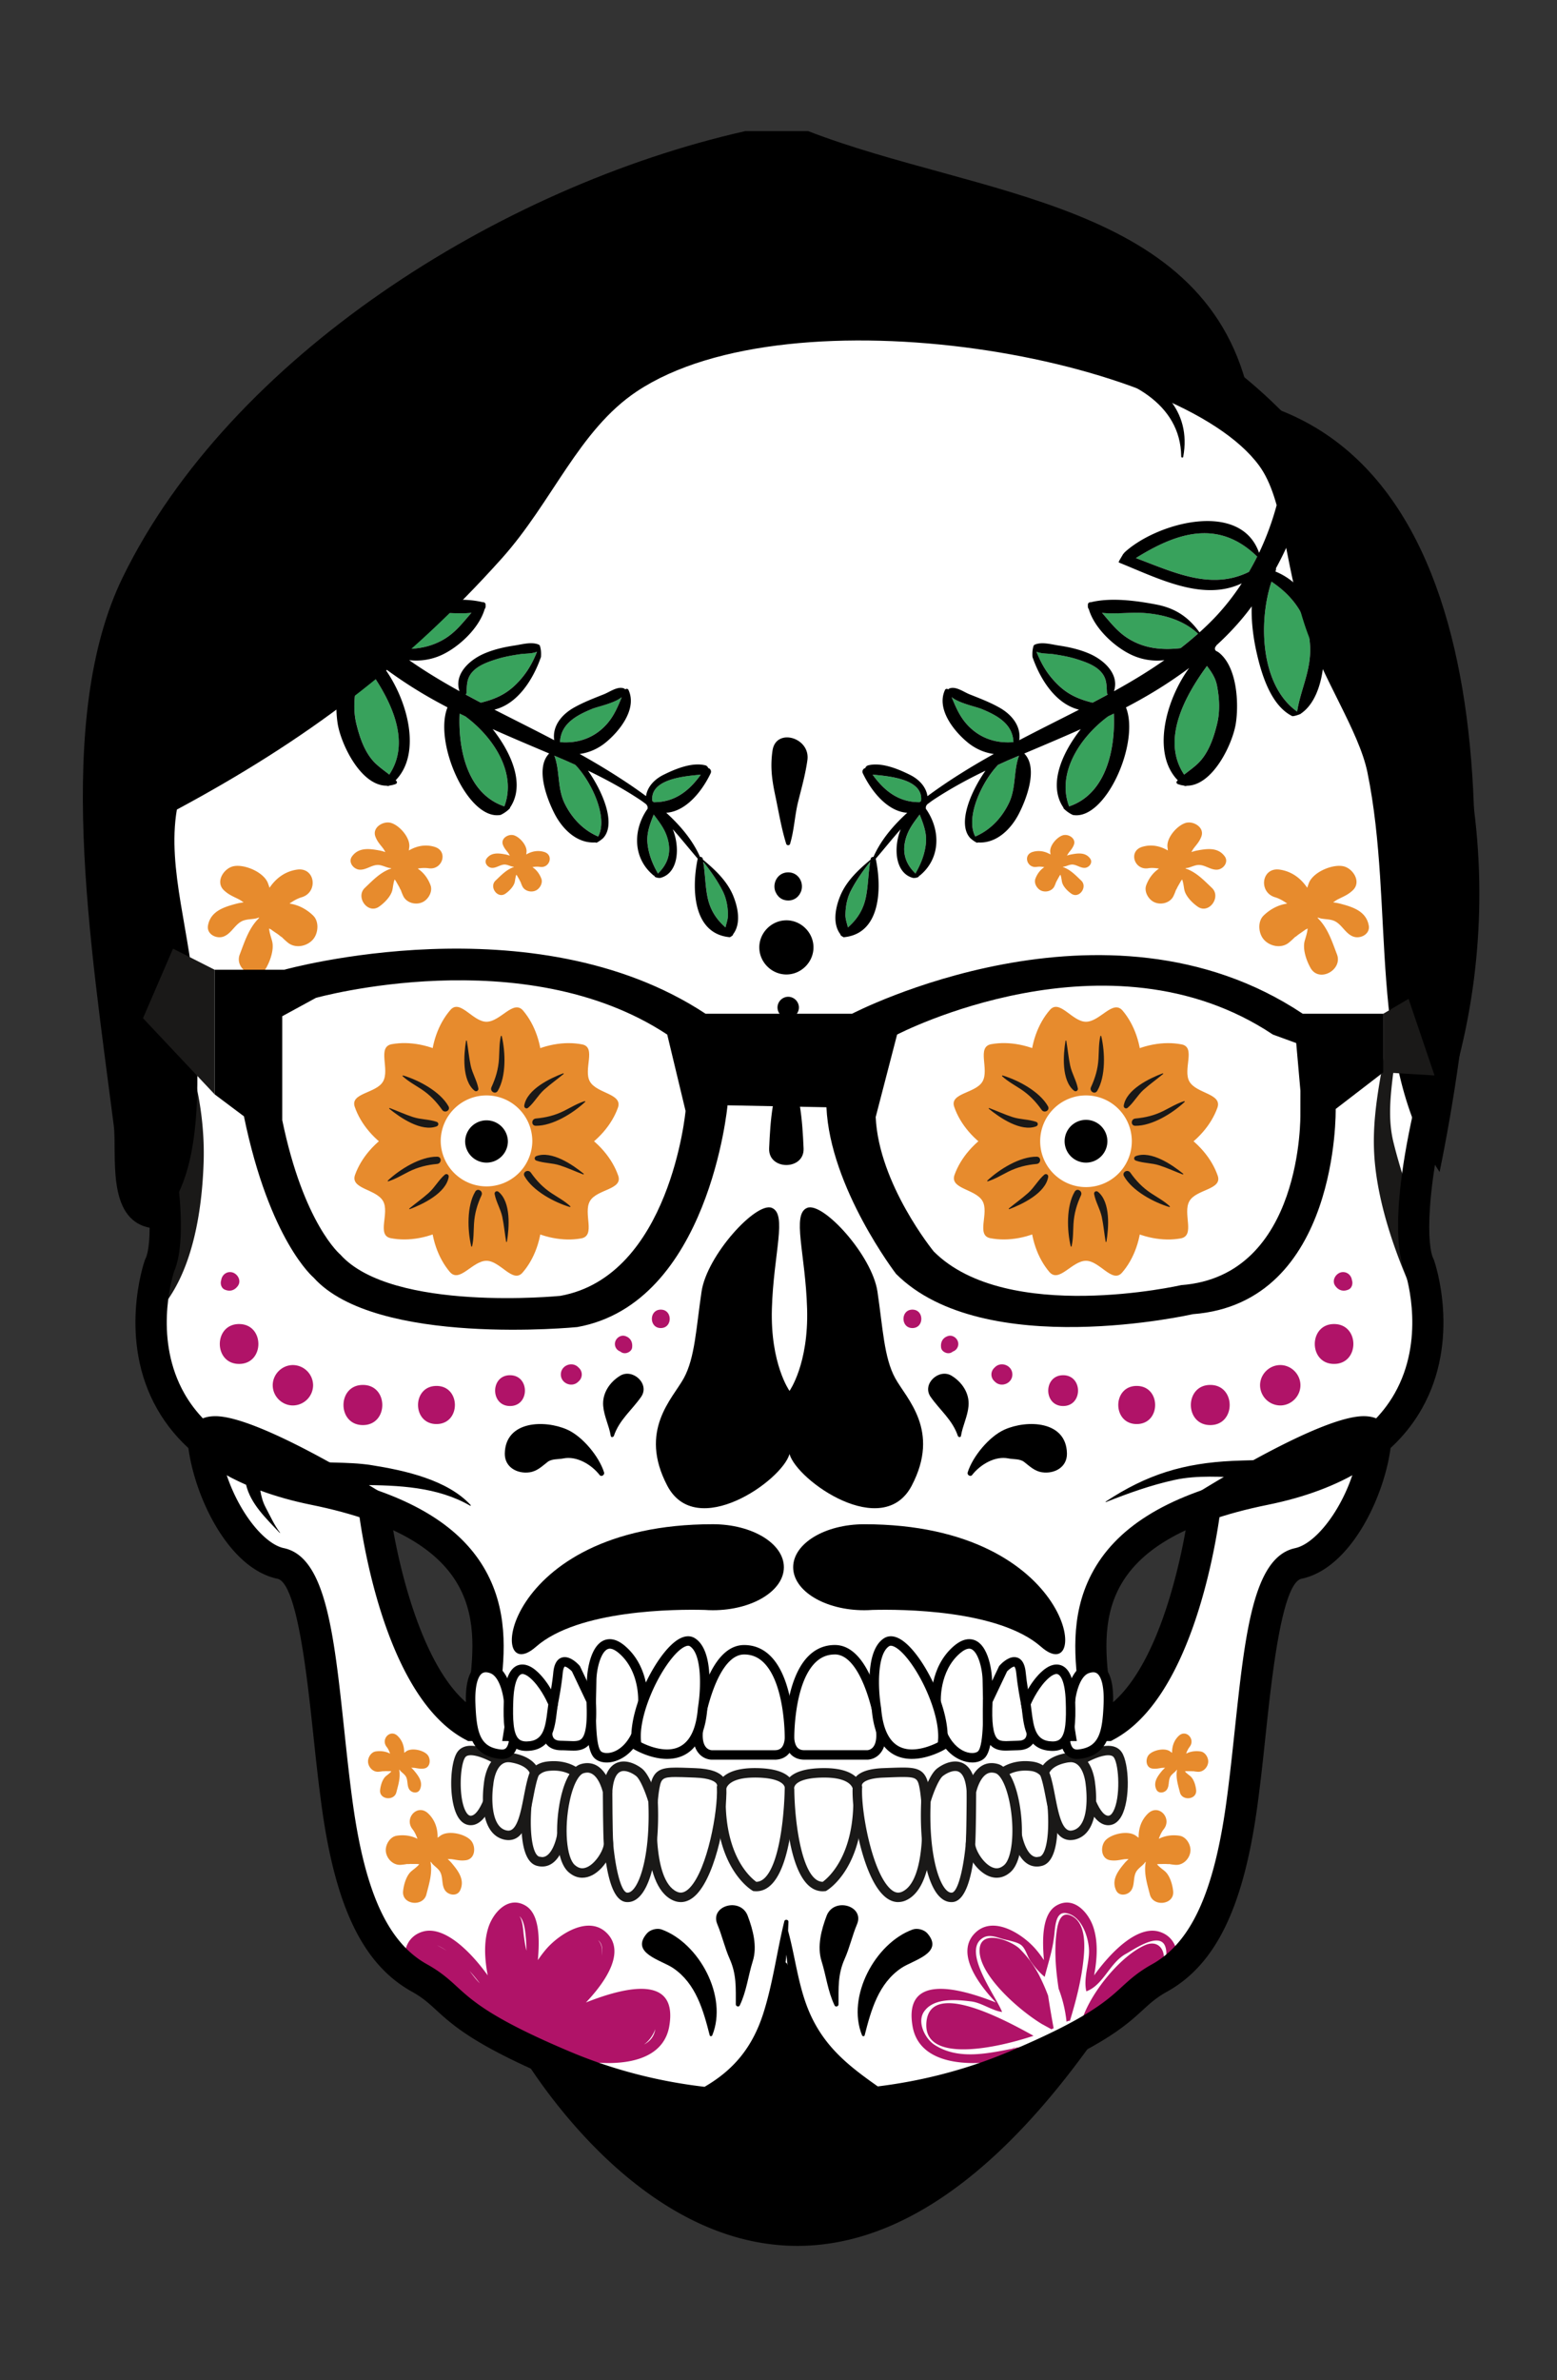 <svg width="144" height="220" viewBox="0 0 144 220" xmlns="http://www.w3.org/2000/svg"><rect x="0" y="0" width="144" height="220" fill="#333333" stroke="none"/><title>alexrdz</title><g fill="none"><path d="M111.458 139.237s-1.884 16.352-9.084 20.242H43.66c-7.2-3.89-9.083-20.243-9.083-20.243s-16.213-10.098-15.75-5.866c.462 4.23 3.43 10.356 7.127 11.134 3.696.777 3.89 12.64 5.253 22.422s4.087 13.947 7.59 15.892c3.502 1.944 2.334 3.5 13.426 8.17 11.09 4.665 20.792 3.5 20.795 3.5.003 0 9.705 1.165 20.795-3.5 11.092-4.67 9.923-6.226 13.426-8.17 3.5-1.945 6.226-6.11 7.588-15.892 1.362-9.78 1.555-21.645 5.254-22.422 3.696-.778 6.664-6.902 7.127-11.133.46-4.23-15.75 5.867-15.75 5.867m9.01-97.84C106.462 24.478 85.715 23.31 73.02 23.31c-12.7 0-33.446 1.168-47.455 18.088-14.01 16.92-17.805 37.71-12.843 56.012 4.085 15.072 2.042 18.67 2.042 18.67s-5.836 16.63 14.303 20.713c20.14 4.085 15.76 15.56 15.47 21.394l28.482.193 28.48-.193c-.292-5.834-4.67-17.31 15.47-21.394 20.14-4.083 14.303-20.712 14.303-20.712s-2.044-3.6 2.042-18.67c4.962-18.302 1.168-39.092-12.843-56.012" fill="#FFF"/><path d="M50.71 188.16c2.932-1.638 9.764-5.245 9.916-1.08.127 3.462-5.938 2.4-9.915 1.08m-4.636-7.21c-.12-1.24-.19-3.34 1.224-3.92 1.056-.433 1.234 1.12 1.307 1.78.184 1.64.037 3.32-.213 4.99-.38 1-.637 2.046-.733 3.063a.55.55 0 0 0-.32-.093 4.612 4.612 0 0 0-.09-.303c-.538-1.807-.993-3.633-1.176-5.516m5.92-.835c.68-.68 3.52-1.873 3.698-.022.22 2.262-3.453 5.57-5.73 6.965l-.805.44-.082.058-.223-.093c.182-1.003.355-2.005.507-3.01.23-.62.5-1.226.79-1.805a9.844 9.844 0 0 1 1.845-2.533m2.198 4.966c2.016-2.125 3.54-4.67 2.01-6.333-1.688-1.832-4.482.016-5.667 1.378-.278.32-.54.67-.79 1.04.14-1.636.25-4.198-1.126-5.026-1.603-.965-3.02.626-3.464 2.05-.418 1.336-.335 2.866-.048 4.385-1.723-2.39-4.098-4.603-6.008-4.043-1.837.538-2.08 2.702-1.136 4.116 1.564 2.34 4.7 2.905 6.956 4.263.178.11.386-.15.226-.293-1.093-.962-2.34-1.703-3.56-2.483-.864-.55-1.68-1.116-2.396-1.855-1.08-1.12-.468-3.234 1.218-2.492 2.198.967 4.855 4.188 5.74 6.666l.187.6a.484.484 0 0 0 .357.343.523.523 0 0 0 .194.467c.218.183.487.367.788.55.106.248.39.386.632.352 4.1 2.093 12.753 3.514 13.596-1.512.777-4.626-3.76-3.738-7.71-2.173m41.727 3.887c-3.052.334-6.714 1.862-9.53 0-.892-.62-1.643-2.196-.845-3.152.938-1.193 2.99-.984 4.21-.84.987.094 1.94.84 2.925.984-.517-1.386-3.66-5.492-1.878-6.78.563-.43 1.22-.192 1.83 0 .47.142 1.41.285 1.784.572.47.333.61 1.193.986 1.623.33.477.798 1.002 1.22 1.337.283-1.146.705-2.387.846-3.58.14-.765.047-2.58 1.22-2.293 1.455.333 2.034 2.413 2.034 3.51 0 1.195-.53 2.505-.25 3.7 1.596-.574 2.16-2.675 3.708-3.487.61-.334 3.018-2.03 3.568-.716.376.898-.188 2.244-.61 2.674-1.362 1.386-3.24 2.054-4.835 3.104-1.972 1.29-3.614 3.916-6.196 3.964-.75 0-1.503-.287-2.207-.335-.093 0-.188 0-.28.048m-43.59-.333c3.05.334 6.712 1.862 9.53 0 .89-.62 1.64-2.196.844-3.152-.94-1.193-2.99-.984-4.212-.84-.986.094-1.938.84-2.924.984.517-1.386 3.66-5.492 1.878-6.78-.563-.43-1.22-.192-1.83 0-.47.142-1.41.285-1.784.572-.47.333-.61 1.193-.986 1.623-.328.477-.798 1.002-1.22 1.337-.282-1.146-.705-2.387-.845-3.58-.14-.765-.046-2.58-1.22-2.293-1.455.333-2.034 2.413-2.034 3.51 0 1.195.532 2.505.25 3.7-1.596-.574-2.16-2.675-3.708-3.487-.61-.334-3.017-2.03-3.568-.716-.376.898.188 2.244.61 2.674 1.362 1.386 3.24 2.054 4.836 3.104 1.972 1.29 3.614 3.916 6.196 3.964.75 0 1.502-.287 2.206-.335.094 0 .188 0 .282.048m33.34-2.22c.155-4.165 6.986-.558 9.917 1.08-3.977 1.32-10.042 2.38-9.916-1.08m13.377-.613a5.172 5.172 0 0 0-.09.303.548.548 0 0 0-.318.092 11.95 11.95 0 0 0-.733-3.062c-.25-1.67-.4-3.35-.215-4.99.074-.66.25-2.213 1.307-1.78 1.414.58 1.345 2.68 1.224 3.92-.182 1.884-.637 3.71-1.177 5.517m-2.9-3.82c.292.58.56 1.186.79 1.806.153 1.005.327 2.008.51 3.01l-.224.093-.082-.058-.804-.44c-2.277-1.394-5.95-4.704-5.73-6.965.178-1.85 3.02-.658 3.695.022a9.812 9.812 0 0 1 1.848 2.533m-11.754 4.605c.845 5.027 9.498 3.606 13.597 1.513a.613.613 0 0 0 .633-.352c.302-.182.57-.366.79-.55a.52.52 0 0 0 .193-.467.486.486 0 0 0 .357-.343l.186-.6c.885-2.48 3.54-5.7 5.74-6.667 1.685-.74 2.297 1.372 1.217 2.49-.713.74-1.53 1.307-2.393 1.857-1.223.78-2.47 1.52-3.562 2.483-.16.143.047.4.227.293 2.252-1.357 5.39-1.923 6.953-4.262.945-1.414.702-3.577-1.135-4.116-1.91-.56-4.285 1.654-6.008 4.043.287-1.52.37-3.05-.048-4.386-.444-1.423-1.862-3.015-3.464-2.05-1.375.827-1.267 3.39-1.127 5.024-.25-.37-.51-.72-.787-1.038-1.186-1.363-3.98-3.21-5.667-1.38-1.532 1.663-.007 4.21 2.008 6.336-3.95-1.566-8.486-2.453-7.71 2.17" fill="#B01368"/><path d="M119.785 143.09c-3.88.817-4.632 7.87-5.587 16.803-.242 2.27-.492 4.616-.8 6.835-1.152 8.26-3.267 12.832-6.86 14.828-1.284.712-2.046 1.408-2.784 2.083-1.44 1.317-3.233 2.957-10.502 6.015-4.455 1.876-8.687 2.77-12.07 3.185-2.538-1.785-4.66-3.434-6.065-6.288-1.26-2.562-1.487-5.376-2.23-8.09l.032-.835c.006-.217-.327-.262-.38-.05-.696 2.82-1.047 5.685-1.93 8.47-1.007 3.17-2.74 5.257-5.447 6.83-3.432-.396-7.788-1.29-12.38-3.222-7.267-3.057-9.06-4.698-10.502-6.016-.735-.674-1.497-1.37-2.783-2.084-3.593-1.997-5.71-6.57-6.86-14.828-.308-2.218-.56-4.567-.8-6.838-.954-8.93-1.707-15.983-5.585-16.8-2.176-.457-5.178-4.602-5.905-9.275 2.546.395 8.864 3.834 12.888 6.29.485 3.474 2.792 16.89 9.74 20.644l.32.173h59.444l.32-.174c6.946-3.753 9.254-17.17 9.742-20.644 4.025-2.457 10.347-5.9 12.89-6.29-.713 4.648-3.725 8.815-5.907 9.275M72.81 181.54a.252.252 0 0 0-.154-.156l.077-.723c.03.336.068.67.112 1l-.036-.12m55.293-49.873c-.462-.515-1.13-.776-1.984-.776-3.797 0-13.517 5.933-15.427 7.122l-.59.368-.08.692c-.005.04-.463 3.922-1.766 8.317-1.612 5.44-3.776 9.115-6.27 10.645h-57.94c-5.156-3.167-7.545-14.73-8.035-18.963l-.078-.692-.592-.368c-1.91-1.19-11.626-7.12-15.425-7.12-.854 0-1.524.26-1.988.777-.3.336-.64.93-.54 1.857.5 4.57 3.65 11.42 8.267 12.39 1.822.383 2.752 9.082 3.307 14.28.244 2.293.498 4.667.813 6.93 1.287 9.245 3.852 14.474 8.317 16.952.99.55 1.538 1.052 2.237 1.69 1.606 1.468 3.603 3.294 11.333 6.547 7.74 3.257 14.867 3.744 18.427 3.744 1.568 0 2.604-.09 2.93-.122.423.042 1.424.12 2.924.123h.002c3.56 0 10.687-.486 18.427-3.743 7.73-3.253 9.726-5.08 11.332-6.548.697-.638 1.247-1.14 2.236-1.69 4.465-2.48 7.03-7.707 8.32-16.954.315-2.275.57-4.64.81-6.93.557-5.198 1.485-13.896 3.31-14.28 4.616-.97 7.766-7.82 8.265-12.39.1-.925-.238-1.52-.542-1.86" fill="#000"/><path d="M81.15 119.368c-.502-3.355-5.044-8.315-6.495-7.73-1.452.582-.155 4.23-.01 9.334.147 5.106-1.627 7.585-1.627 7.585s-1.776-2.48-1.63-7.585c.147-5.105 1.443-8.752-.008-9.334-1.45-.585-5.993 4.375-6.495 7.73-.502 3.355-.606 6.126-1.648 8.022-1.042 1.897-4.2 4.814-1.527 9.92 2.673 5.105 10.6-.438 11.308-2.918.706 2.48 8.633 8.023 11.306 2.917s-.483-8.023-1.526-9.92c-1.043-1.896-1.147-4.667-1.648-8.022z" fill="#000"/><path d="M46.14 162.734s-2.724-1.697-3.494-.53-.72 6.247.982 6.05c1.7-.195 2.51-5.52 2.51-5.52" fill="#FFF"/><path d="M43.543 162.23c-.35 0-.47.123-.53.215-.478.722-.618 3.72.06 4.974.143.267.3.403.46.403a.372.372 0 0 0 .045-.003c.888-.102 1.736-2.857 2.08-4.86-.517-.286-1.456-.73-2.115-.73m-.01 6.467c-.35 0-.848-.15-1.233-.863-.81-1.506-.702-4.835-.02-5.87.183-.278.55-.608 1.263-.608 1.2 0 2.762.966 2.827 1.007l.245.152-.044.284c-.142.944-.956 5.668-2.89 5.89l-.146.007" fill="#1A1918"/><path d="M53.293 163.857s-.908-.826-2.66-.608c-1.75.218-1.75 2.163-1.75 2.163s-.868 6.126.878 6.613c1.75.485 2.203-2.44 2.203-2.44l1.33-5.73z" fill="#FFF"/><path d="M51.213 163.65c-.17 0-.347.012-.525.033-1.34.168-1.368 1.668-1.368 1.732l-.005.06c-.5 3.55-.098 5.944.563 6.13l.263.038c.866 0 1.305-1.574 1.39-2.125l.007-.032 1.262-5.442c-.266-.158-.795-.394-1.587-.394m-1.072 8.867c-.162 0-.33-.023-.496-.07-1.998-.557-1.36-5.917-1.2-7.066.012-.816.47-2.357 2.136-2.565a4.93 4.93 0 0 1 .633-.04c1.523 0 2.34.727 2.374.758l.19.173-1.384 5.963c-.042.26-.515 2.847-2.252 2.847" fill="#1A1918"/><path d="M69.8 174.36s-3.308-1.946-3.113-8.46c0 0-.487-2.043 3.113-2.043l3.21 1.556s-.096 9.237-3.21 8.946" fill="#FFF"/><path d="M69.8 164.294c-1.552 0-2.2.395-2.47.725a.994.994 0 0 0-.215.783l.01.05v.06c-.097 3.218.7 5.243 1.385 6.376.597.985 1.216 1.483 1.433 1.64.962 0 1.75-1.463 2.217-4.116.385-2.18.412-4.384.412-4.406l.014-.1c0-.006.023-.17-.136-.358-.207-.245-.825-.656-2.65-.656m.143 10.51l-.184-.01-.098-.008-.084-.05c-.143-.085-3.512-2.143-3.33-8.8a1.893 1.893 0 0 1 .386-1.447c.56-.71 1.626-1.07 3.166-1.07 1.702 0 2.83.34 3.357 1.012.336.43.316.857.29 1.022-.014 1.116-.23 9.35-3.504 9.35" fill="#1A1918"/><path d="M66.738 165.203s.43-1.25-2.437-1.346c-2.867-.098-3.45-.224-3.743 1.346-.292 1.57-.876 8.767 1.848 10.03 2.725 1.266 4.483-7.03 4.333-10.03" fill="#FFF"/><path d="M62.52 164.243c-1.24 0-1.368.157-1.532 1.04-.32 1.718-.73 8.472 1.602 9.554.13.06.25.09.373.09.268 0 .55-.153.84-.456 1.623-1.706 2.605-7.09 2.5-9.246l-.006-.083.028-.08c0-.002.017-.102-.073-.223-.11-.147-.527-.494-1.966-.542l-.51-.02c-.49-.017-.91-.032-1.257-.032m.443 11.56c-.248 0-.498-.058-.742-.172-3.077-1.428-2.36-9.062-2.094-10.507.28-1.502.965-1.755 2.393-1.755.36 0 .79.015 1.285.033l.51.02c1.375.046 2.274.362 2.67.94.25.362.227.713.194.884.092 2.327-.885 7.878-2.744 9.83-.46.483-.956.728-1.473.728" fill="#1A1918"/><path d="M60.4 166.468s-.62-2.13-1.3-2.663c-.683-.53-2.7-1.504-2.907 1.802-.21 3.307.224 9.595 1.758 9.758 1.536.16 2.678-3.66 2.45-8.897" fill="#FFF"/><path d="M57.685 163.687c-.77 0-1 1.06-1.056 1.948-.285 4.51.556 9.21 1.368 9.294a.405.405 0 0 0 .047 0c.157 0 .322-.087.49-.263.818-.854 1.612-3.76 1.428-8.127-.247-.83-.75-2.09-1.135-2.39-.273-.214-.737-.463-1.143-.463m.36 12.12l-.14-.007c-.93-.1-1.56-1.433-1.92-4.076-.257-1.876-.346-4.287-.23-6.144.152-2.41 1.274-2.77 1.93-2.77.79 0 1.487.498 1.682.65.754.59 1.34 2.507 1.45 2.886l.02.103c.18 4.112-.475 7.576-1.67 8.822-.34.355-.717.535-1.122.535" fill="#1A1918"/><path d="M56.193 165.607s-.534-2.707-2.366-2.13c-1.832.574-2.61 7.77-.956 9.23 1.654 1.458 3.476-1.38 3.407-2.335-.07-.956-.084-4.765-.084-4.765" fill="#FFF"/><path d="M54.32 163.833c-.112 0-.234.02-.36.06-.36.112-.907.855-1.274 2.577-.523 2.463-.3 5.224.474 5.907.23.202.457.3.698.3.357 0 .764-.227 1.146-.64.55-.59.856-1.348.836-1.633-.068-.913-.083-4.285-.085-4.748-.06-.256-.475-1.823-1.435-1.823m-.462 9.72h-.002c-.456 0-.885-.175-1.275-.52-1.193-1.052-1.277-4.26-.75-6.745.225-1.058.767-2.884 1.867-3.23.21-.067.42-.1.623-.1 1.776 0 2.28 2.46 2.302 2.565l.01.083c0 .038.012 3.804.08 4.733.046.605-.413 1.59-1.065 2.294-.56.6-1.178.918-1.79.918" fill="#1A1918"/><path d="M49.444 163.857s-.172-1.06-2.12-1.393c-1.945-.333-2.14 2.463-2.14 2.463s-.618 4.09 1.482 4.658c2.1.568 1.977-3.784 2.778-5.728" fill="#FFF"/><path d="M47.013 162.874c-1.232 0-1.39 2.06-1.39 2.083l-.005.035c-.155 1.03-.247 3.788 1.162 4.17a.958.958 0 0 0 .244.036c.81 0 1.138-1.692 1.427-3.187.156-.8.304-1.56.53-2.167-.097-.206-.465-.73-1.73-.948a1.524 1.524 0 0 0-.237-.02m.01 7.198c-.15 0-.31-.022-.47-.065-2.4-.65-1.853-4.788-1.804-5.13.02-.27.286-2.88 2.263-2.88.126 0 .254.013.386.035 2.228.38 2.467 1.697 2.476 1.753l.02.122-.047.115c-.23.552-.38 1.33-.54 2.155-.37 1.915-.755 3.895-2.286 3.895" fill="#1A1918"/><path d="M99.896 162.734s2.722-1.697 3.492-.53.72 6.247-.98 6.05c-1.702-.195-2.512-5.52-2.512-5.52" fill="#FFF"/><path d="M100.376 162.96c.345 2.003 1.192 4.758 2.08 4.86.186.02.35-.11.508-.4.675-1.255.535-4.253.06-4.975-.06-.092-.182-.214-.532-.214-.66 0-1.597.444-2.116.73m2.125 5.737l-.143-.007c-1.935-.222-2.75-4.946-2.894-5.89l-.044-.285.244-.152c.067-.04 1.628-1.007 2.828-1.007.713 0 1.08.33 1.26.607.684 1.036.794 4.365-.018 5.87-.384.715-.883.864-1.233.864" fill="#1A1918"/><path d="M92.742 163.857s.908-.826 2.66-.608c1.75.218 1.75 2.163 1.75 2.163s.87 6.126-.88 6.613c-1.746.485-2.202-2.44-2.202-2.44l-1.328-5.73z" fill="#FFF"/><path d="M93.236 164.045l1.268 5.472c.086.55.53 2.126 1.39 2.126l.262-.04c.66-.184 1.066-2.58.563-6.13l-.005-.06c0-.062-.028-1.562-1.368-1.73a4.417 4.417 0 0 0-.525-.033c-.787 0-1.32.238-1.586.395m2.658 8.472c-1.737 0-2.21-2.587-2.253-2.847l-1.38-5.964.187-.173c.034-.03.85-.76 2.375-.76.207 0 .42.015.633.042 1.668.208 2.124 1.75 2.135 2.566.162 1.15.798 6.51-1.2 7.067-.168.047-.335.07-.496.07" fill="#1A1918"/><path d="M76.234 174.36s3.308-1.946 3.114-8.46c0 0 .487-2.043-3.114-2.043-3.6 0-3.21 1.556-3.21 1.556s.097 9.237 3.21 8.946" fill="#FFF"/><path d="M76.234 164.294c-1.824 0-2.442.41-2.65.656-.158.19-.135.352-.133.37l.014.05-.003.038c.037 3.294.782 8.518 2.63 8.52.48-.346 2.987-2.435 2.82-8.015v-.06l.012-.055c.002-.01.08-.41-.218-.78-.27-.33-.916-.724-2.47-.724m-.143 10.51c-3.272 0-3.49-8.234-3.504-9.35a1.346 1.346 0 0 1 .29-1.022c.527-.672 1.657-1.013 3.358-1.013 1.54 0 2.606.36 3.166 1.07.416.524.443 1.127.387 1.446.18 6.657-3.187 8.715-3.33 8.8l-.084.05-.098.008a1.657 1.657 0 0 1-.184.01" fill="#1A1918"/><path d="M79.295 165.203s-.43-1.25 2.44-1.346c2.867-.098 3.45-.224 3.743 1.346.29 1.57.875 8.767-1.85 10.03-2.723 1.266-4.482-7.03-4.333-10.03" fill="#FFF"/><path d="M83.515 164.243c-.345 0-.766.015-1.254.033l-.512.02c-1.44.047-1.854.394-1.965.54-.09.12-.073.22-.068.24l.027.08-.01.068c-.106 2.154.876 7.54 2.5 9.247.42.44.796.56 1.212.367 2.332-1.082 1.922-7.836 1.603-9.554-.164-.883-.292-1.04-1.532-1.04m-.443 11.56c-.518 0-1.014-.246-1.473-.73-1.86-1.95-2.837-7.502-2.744-9.83a1.16 1.16 0 0 1 .194-.884c.396-.578 1.294-.894 2.67-.94l.51-.02c.496-.017.925-.032 1.285-.032 1.43 0 2.114.253 2.393 1.755.268 1.445.984 9.08-2.095 10.508a1.75 1.75 0 0 1-.74.17" fill="#1A1918"/><path d="M85.637 166.468s.618-2.13 1.3-2.663c.68-.53 2.697-1.504 2.905 1.802.208 3.307-.224 9.595-1.76 9.758-1.535.16-2.676-3.66-2.445-8.897" fill="#FFF"/><path d="M86.072 166.54c-.185 4.366.61 7.27 1.427 8.127.185.193.365.28.537.262.812-.086 1.652-4.787 1.368-9.296-.057-.888-.285-1.947-1.055-1.947-.406 0-.87.25-1.143.462-.385.3-.888 1.56-1.135 2.39m1.917 9.267c-.406 0-.783-.18-1.124-.536-1.193-1.244-1.847-4.71-1.666-8.822l.016-.103c.11-.378.697-2.296 1.45-2.885.196-.152.893-.65 1.684-.65.655 0 1.777.36 1.93 2.77.123 1.97.13 9.98-2.152 10.22a1.48 1.48 0 0 1-.14.007" fill="#1A1918"/><path d="M89.843 165.607s.532-2.707 2.364-2.13c1.832.574 2.61 7.77.956 9.23-1.653 1.458-3.476-1.38-3.405-2.335.07-.956.085-4.765.085-4.765" fill="#FFF"/><path d="M90.28 165.656c-.002.46-.018 3.835-.085 4.75-.022.282.285 1.042.835 1.632.383.412.79.64 1.147.64.24 0 .468-.1.696-.3.776-.684.998-3.445.475-5.908-.367-1.722-.914-2.464-1.272-2.577a1.23 1.23 0 0 0-.362-.06c-.965 0-1.374 1.564-1.434 1.823m1.897 7.896c-.612 0-1.23-.32-1.79-.918-.652-.703-1.11-1.69-1.066-2.295.07-.93.084-4.696.084-4.735l.01-.082c.02-.106.524-2.565 2.3-2.565.202 0 .412.033.625.1 1.1.346 1.64 2.172 1.864 3.23.528 2.484.444 5.692-.75 6.746-.39.344-.82.518-1.277.518" fill="#1A1918"/><path d="M96.59 163.857s.173-1.06 2.118-1.393c1.947-.333 2.14 2.463 2.14 2.463s.62 4.09-1.48 4.658c-2.1.568-1.977-3.784-2.777-5.728" fill="#FFF"/><path d="M97.056 163.845c.225.61.372 1.367.526 2.164.29 1.495.62 3.19 1.43 3.19a.957.957 0 0 0 .242-.038c1.676-.454 1.168-4.133 1.163-4.17l-.004-.035c-.002-.02-.166-2.083-1.392-2.083l-.236.02c-1.257.216-1.626.736-1.728.95m1.956 6.23c-1.533 0-1.934-2.07-2.29-3.897-.16-.825-.31-1.603-.537-2.154l-.046-.114.02-.124c.008-.055.247-1.37 2.475-1.754.13-.02.26-.032.386-.032 1.978 0 2.243 2.61 2.265 2.878.05.343.595 4.48-1.803 5.13a1.85 1.85 0 0 1-.47.065M15.258 93.03c-.063-.1-.215-.036-.187.078 1.108 4.583 2.05 8.697 1.71 13.456-.172 2.437-.72 4.852-1.42 7.186-.676 2.26-1.82 4.396-2.19 6.735-.12.763.773 1.487 1.4.815 3.23-3.46 4.117-9.334 4.262-13.897.154-4.782-1.025-10.302-3.574-14.374M132.66 119.01c-.742-4.55-2.683-8.942-3.785-13.43-1.08-4.396 1.09-8.832 0-13.228-.012-.054-.085-.038-.09.012-.403 4.862-1.97 9.372-1.69 14.304.244 4.355 1.917 9.185 3.73 13.116.513 1.115 2.005.26 1.836-.774" fill="#1A1918"/><path d="M72.04 39.23a.31.31 0 0 0 .168-.266c.072-2.574-.065-5.15-.196-7.72-.06-1.2.176-2.786-.113-4.094a12.1 12.1 0 0 0-.16-1.724l-.008-.062-.004-.034-.004.003c-.113-.562-.54-1.038-1.29-1.01h-.03a1.186 1.186 0 0 0-.4.063l-.3.085c-1.81-.88-4.196-.59-6.265-.49a6.16 6.16 0 0 0-.836.03c-.816.086-1.295.674-1.424 1.31-2.225-1.016-4.538-1.424-6.096-.175-.415.333-.377 1.09 0 1.43 1.257 1.133 2.972.873 4.564 1.3 2.06.55 3.93 1.756 5.553 3.105 3.128 2.6 5.555 6.358 7.01 10.146l.038-.006a18.62 18.62 0 0 0-.21-1.89m1.747 0a.31.31 0 0 1-.17-.266c-.07-2.574.066-5.15.196-7.72.06-1.2-.174-2.786.115-4.094.007-.564.065-1.132.158-1.724l.008-.062.006-.034.003.003c.113-.562.54-1.038 1.29-1.01h.03c.134-.006.27.022.4.063l.3.085c1.81-.88 4.195-.59 6.264-.49a6.16 6.16 0 0 1 .836.03c.816.086 1.295.674 1.423 1.31 2.226-1.016 4.54-1.424 6.096-.175.414.333.376 1.09 0 1.43-1.258 1.133-2.973.873-4.564 1.3-2.06.55-3.932 1.756-5.554 3.105-3.126 2.6-5.554 6.358-7.008 10.146l-.038-.006c.037-.64.11-1.27.21-1.89" fill="#B01368"/><path d="M131.92 97.903c-3.774 13.917-2.513 18.472-1.99 19.598.26.81 1.856 6.36-.948 11.294-1.164 2.05-2.948 3.73-5.323 5.032-.698.25-1.407.474-2.15.637-2.456.54-5.005.444-7.5.56-4.55.212-7.95 1.256-11.756 3.77l.018.044c2.08-.824 4.155-1.57 6.342-2.05 2.14-.47 4.376-.275 6.565-.21-7.362 1.726-12.028 4.655-14.24 8.93-2.03 3.917-1.526 8.002-1.12 11.287l.008.07.09.76-26.897.183-26.905-.183.1-.83c.405-3.283.908-7.368-1.12-11.288-1.948-3.763-5.803-6.48-11.718-8.254 3.476.026 7.07.155 10.125 1.924l.043-.054c-2.158-2.36-6.136-3.218-9.157-3.7-2.35-.376-4.77-.11-7.123-.522-1.977-.345-3.804-1.158-5.755-1.583-1.94-1.22-3.432-2.724-4.45-4.51-2.803-4.92-1.213-10.493-.956-11.308.524-1.128 1.782-5.687-1.99-19.597-2.44-8.995-2.672-18.624-.675-27.84 2.12-9.784 6.572-18.825 13.236-26.874 12.405-14.982 30.138-17.394 44.65-17.554l.095-.014c-.09 3.53.022 7.074.052 10.604.034 3.75-.266 7.785.577 11.47-1.608 1.59-2.883-.944-3.708-2.252-.938-1.486-1.695-3.082-2.456-4.662-2.257-4.697-7.073-7.415-12.033-8.253-6.127-1.036-19.31 1.134-17.727 9.693.02.11.186.08.187-.025.053-5.006 4.947-7.26 9.173-8.133 4.84-1 10.422-.06 14.496 2.754 3.802 2.625 4.824 7.254 7.253 10.91 1.028 1.546 3.055 3.15 4.523 2.654-.08 1.786.055 3.62.046 5.37-.01 2.053.098 4.012.32 5.993-1.342-.287-2.503-.65-3.704-1.933-1.682-1.79-2.697-4.32-3.607-6.563-1.688-4.16-2.768-9.07-6.27-12.14-3.762-3.297-12.19-5.482-15.585-.407-1.164 1.74-1.512 3.92-.42 5.785.808 1.373 2.34.958 2.96-.268.04-.077-.037-.145-.112-.112-1.72.762-2.126-.644-2.13-2.025-.003-1.808 1.172-3.095 2.638-3.976 2.854-1.715 6.754-.733 9.422.81 3.67 2.122 4.943 6.3 6.322 10.04 1.23 3.335 2.41 6.937 4.71 9.716 1.37 1.656 3.72 3.387 6.014 3.333l-.014.285c-3.164 2.08-6.5-.016-8.604-2.78-1.818-2.39-1.89-5.534-2.607-8.338-.937-3.66-3.86-5.94-7.554-6.363-3.023-.347-5.234 2.72-3.567 5.39 1.005 1.605 5.08 2.465 4.898-.3l-.05-.013c-1.355 2.5-4.782.172-4.408-2.142.39-2.413 3.177-2.08 4.864-1.546 4.332 1.373 4.778 5.588 5.467 9.47.59 3.334 2.512 5.952 5.32 7.786 2.132 1.39 4.9 1.662 6.674-.08 1.774 1.742 4.543 1.47 6.675.08 2.808-1.834 4.73-4.452 5.32-7.785.688-3.882 1.136-8.097 5.467-9.47 1.685-.536 4.473-.868 4.864 1.545.374 2.314-3.053 4.642-4.408 2.142l-.05.014c-.183 2.765 3.893 1.905 4.897.298 1.667-2.668-.543-5.735-3.567-5.39-3.694.424-6.617 2.703-7.552 6.364-.717 2.804-.79 5.947-2.61 8.337-2.103 2.764-5.438 4.86-8.602 2.78l-.015-.284c2.292.054 4.644-1.677 6.014-3.333 2.3-2.78 3.48-6.38 4.71-9.716 1.378-3.74 2.65-7.918 6.32-10.04 2.67-1.543 6.568-2.525 9.423-.81 1.467.88 2.642 2.168 2.637 3.976-.004 1.38-.41 2.787-2.13 2.025-.073-.033-.15.035-.11.112.62 1.226 2.152 1.64 2.958.268 1.094-1.864.745-4.046-.418-5.785-3.394-5.075-11.824-2.89-15.586.408-3.5 3.07-4.58 7.98-6.27 12.14-.91 2.243-1.925 4.773-3.606 6.564-1.307 1.394-2.563 1.704-4.058 2.008l-.01-.357c.206-1.573.358-3.14.4-4.77.052-2.057.294-4.244.212-6.354 1.475.63 3.585-1.022 4.64-2.61 2.43-3.656 3.45-8.285 7.253-10.91 4.073-2.814 9.655-3.754 14.496-2.755 4.225.873 9.12 3.127 9.173 8.133 0 .105.166.134.185.025 1.582-8.56-11.6-10.73-17.727-9.694-4.96.837-9.776 3.555-12.034 8.252-.76 1.58-1.517 3.176-2.454 4.662-.818 1.296-2.078 3.788-3.664 2.29.798-3.394.66-7.072.8-10.532.157-3.877.42-7.78.34-11.664l.34.103c14.45.194 32.01 2.68 44.323 17.55 6.663 8.048 11.116 17.09 13.236 26.872 1.997 9.217 1.763 18.846-.677 27.84m3.5-28.45c-2.22-10.24-6.873-19.696-13.836-28.104-13.657-16.494-33.13-18.61-48.566-18.61-15.438 0-34.91 2.116-48.568 18.61-6.96 8.408-11.615 17.862-13.835 28.103-2.094 9.668-1.848 19.77.712 29.21 3.167 11.684 2.636 16.673 2.152 17.636l-.08.18c-.103.296-2.496 7.347 1.14 13.745 1.725 3.035 4.483 5.378 8.226 7.01.425 1.786 1.87 3.12 3.112 4.45l.03-.023c-.54-.702-.908-1.544-1.327-2.324-.27-.51-.41-1.033-.497-1.57 1.438.533 3.003.973 4.696 1.316 16.3 3.305 15.34 11.1 14.568 17.366-.11.903-.216 1.756-.255 2.54l-.076 1.505 29.996.205h.007l29.997-.204-.075-1.504c-.04-.784-.144-1.637-.256-2.545-.77-6.26-1.73-14.055 14.57-17.36 6.9-1.4 11.693-4.38 14.24-8.86 3.64-6.41 1.242-13.45 1.138-13.747l-.08-.187c-.476-.94-1.014-5.942 2.155-17.627 2.557-9.443 2.803-19.542.71-29.21" fill="#000"/><path d="M47.033 157.203s-.227-2.504-1.557-2.974c-1.33-.47-2.043.667-1.945 3.25.098 2.584.39 4.386 2.725 4.652l.778-4.93" fill="#FFF"/><path d="M44.93 154.564a.585.585 0 0 0-.45.19c-.22.23-.58.887-.51 2.71.102 2.754.464 4.02 2.335 4.232l.12.008c.19 0 .322-.06.424-.197.528-.71.135-2.94-.236-4.178l-.016-.087c-.057-.62-.397-2.294-1.267-2.6a1.226 1.226 0 0 0-.4-.08m1.494 8.016l-.218-.014c-2.713-.31-3.015-2.478-3.113-5.07-.06-1.636.194-2.764.757-3.348.44-.458 1.07-.578 1.773-.332 1.487.526 1.796 2.864 1.842 3.304.155.526 1.017 3.66.086 4.91-.267.36-.657.55-1.126.55" fill="#000"/><path d="M73.01 160.55s.083 1.654-1.36 1.654h-5.84s-1.653-.004-1.166-2.726c.486-2.72 1.74-7 4.18-7 4.27 0 4.186 8.072 4.186 8.072" fill="#FFF"/><path d="M68.824 152.917c-1.89 0-3.176 3.43-3.75 6.64-.16.9-.087 1.565.213 1.925a.79.79 0 0 0 .524.284h5.84c.27 0 .473-.075.62-.23.272-.285.31-.805.304-.964 0-.075.023-4.92-1.915-6.875-.52-.525-1.12-.78-1.836-.78m2.825 9.724h-5.84a1.64 1.64 0 0 1-1.195-.597c-.48-.573-.614-1.46-.404-2.64.397-2.214 1.64-7.36 4.612-7.36.95 0 1.775.35 2.46 1.04 2.192 2.215 2.167 7.26 2.165 7.472.005.074.032.98-.544 1.586-.312.328-.746.5-1.255.5" fill="#000"/><path d="M59.456 157.34s.226-3.013-1.915-4.86c-2.14-1.848-2.82 1.554-2.82 2.917 0 1.36-.292 6.028.583 6.807.876.777 4.026 0 4.153-4.863" fill="#FFF"/><path d="M56.4 152.38c-.758 0-1.242 1.787-1.242 3.017l-.018.91c-.034 1.384-.126 5.053.454 5.57.106.093.303.15.528.15 1.116 0 2.806-1.25 2.897-4.697.002-.05.177-2.844-1.766-4.52-.326-.282-.62-.43-.853-.43m-.278 10.522c-.446 0-.84-.132-1.11-.37-.74-.66-.834-2.79-.747-6.246a36 36 0 0 0 .017-.89c0-1.01.39-3.892 2.12-3.892.45 0 .93.217 1.424.645 2.283 1.967 2.077 5.092 2.067 5.223-.114 4.37-2.517 5.53-3.77 5.53" fill="#000"/><path d="M64.98 157.912s.83-4.947-.92-6.113c-1.752-1.17-5.84 6.125-5.157 9.528 0 0 5.536 3.28 6.076-3.416" fill="#FFF"/><path d="M59.3 161.044c.39.2 1.382.65 2.394.65 1.687 0 2.645-1.284 2.85-3.817l.004-.037c.302-1.806.37-4.943-.732-5.677a.3.3 0 0 0-.174-.052c-.13 0-.625.083-1.485 1.13-1.628 1.986-3.148 5.67-2.858 7.804m2.394 1.525c-1.538 0-2.955-.83-3.014-.865l-.168-.1-.04-.19c-.478-2.4 1.2-6.525 3.008-8.73.79-.96 1.517-1.45 2.162-1.45.24 0 .463.067.66.2 1.91 1.273 1.214 5.914 1.113 6.53-.313 3.805-2.196 4.604-3.72 4.604" fill="#000"/><path d="M54.673 157.203l-1.413-2.974s-1.46-1.654-1.654.39c-.194 2.04-.876 4.86-.876 4.86s-.583 1.848 1.168 1.848 3.02.696 2.775-4.125" fill="#FFF"/><path d="M52.23 154.035c-.008 0-.138.098-.188.625-.195 2.05-.86 4.805-.886 4.923l-.008.028c-.053.174-.16.74.06 1.036.12.162.35.245.69.245l.613.02.48.016c.425 0 .65-.066.81-.233.385-.405.53-1.51.44-3.38l-1.346-2.836c-.207-.216-.514-.442-.663-.442m.76 7.766l-.52-.016a11.878 11.878 0 0 0-.57-.017c-.79 0-1.197-.33-1.4-.605-.497-.677-.243-1.628-.193-1.798.05-.206.68-2.87.863-4.786.117-1.234.714-1.418 1.06-1.418.638 0 1.244.65 1.36.78l.04.047 1.476 3.107.004.087c.116 2.267-.086 3.497-.673 4.115-.424.445-.97.506-1.446.506" fill="#000"/><path d="M51.162 157.48s-.723-1.792-1.892-2.765c-1.167-.97-2.14-.373-2.237 2.488-.097 2.86.123 4.433 2.065 4.16 1.94-.273 1.823-2.542 2.064-3.883" fill="#FFF"/><path d="M48.32 154.72c-.353 0-.786.655-.85 2.5-.06 1.727 0 2.98.48 3.478.108.11.303.258.74.258l.346-.025c1.187-.166 1.406-1.245 1.587-2.75l.086-.645c-.174-.39-.81-1.726-1.72-2.483-.256-.214-.495-.332-.67-.332m.37 7.11c-.57 0-1.03-.176-1.37-.526-.7-.722-.795-2.057-.724-4.115.094-2.765.99-3.345 1.723-3.345.39 0 .806.18 1.23.535 1.238 1.032 1.986 2.86 2.018 2.937l.047.116-.022.125c-.04.216-.068.463-.1.725-.155 1.29-.39 3.24-2.335 3.514-.164.023-.32.034-.468.034" fill="#000"/><path d="M99 157.203s.23-2.504 1.558-2.974c1.33-.47 2.043.667 1.946 3.25-.097 2.584-.39 4.386-2.725 4.652l-.78-4.93" fill="#FFF"/><path d="M101.104 154.564c-.118 0-.252.026-.4.078-.87.307-1.215 2.024-1.267 2.6l-.017.087c-.37 1.238-.762 3.47-.234 4.177.122.163.293.218.545.19 1.87-.213 2.233-1.48 2.336-4.233.07-1.823-.29-2.48-.51-2.71a.59.59 0 0 0-.45-.19m-1.494 8.015c-.47 0-.86-.19-1.128-.55-.93-1.25-.07-4.384.085-4.91.045-.44.354-2.778 1.842-3.304.703-.246 1.333-.125 1.772.332.565.585.82 1.712.757 3.35-.096 2.59-.397 4.76-3.11 5.07a1.898 1.898 0 0 1-.218.01" fill="#000"/><path d="M73.024 160.55s-.082 1.654 1.362 1.654h5.838s1.654-.004 1.167-2.726c-.485-2.72-1.74-7-4.18-7-4.27 0-4.186 8.072-4.186 8.072" fill="#FFF"/><path d="M77.212 152.917c-.716 0-1.317.255-1.837.78-1.938 1.955-1.914 6.8-1.914 6.85-.006.197.035.71.307.992.146.15.35.226.62.226h5.83a.79.79 0 0 0 .54-.297c.292-.363.363-1.025.203-1.914-.574-3.21-1.86-6.64-3.748-6.64m3.013 9.725h-5.84c-.51 0-.943-.172-1.255-.5-.576-.605-.55-1.51-.544-1.61-.003-.188-.028-5.232 2.165-7.448.686-.69 1.513-1.04 2.46-1.04 2.974 0 4.216 5.147 4.612 7.36.21 1.18.076 2.068-.404 2.64a1.638 1.638 0 0 1-1.193.6" fill="#000"/><path d="M86.577 157.34s-.224-3.013 1.917-4.86c2.14-1.848 2.82 1.554 2.82 2.917 0 1.36.293 6.028-.583 6.807-.875.777-4.024 0-4.153-4.863" fill="#FFF"/><path d="M89.633 152.38c-.232 0-.527.15-.853.43-1.942 1.676-1.767 4.47-1.766 4.5.093 3.466 1.784 4.717 2.9 4.717.223 0 .42-.057.526-.15.58-.517.49-4.186.455-5.57l-.018-.91c0-1.23-.484-3.018-1.244-3.018m.28 10.522c-1.255 0-3.657-1.16-3.772-5.55-.01-.11-.214-3.235 2.067-5.204.495-.427.974-.644 1.426-.644 1.73 0 2.12 2.883 2.12 3.893l.016.89c.086 3.456-.008 5.586-.748 6.244-.27.24-.663.372-1.11.372" fill="#000"/><path d="M81.055 157.912s-.83-4.947.92-6.113c1.75-1.17 5.837 6.125 5.156 9.528 0 0-5.535 3.28-6.075-3.416" fill="#FFF"/><path d="M82.392 152.11a.3.3 0 0 0-.174.052c-1.103.735-1.034 3.873-.73 5.678l.004.037c.204 2.533 1.163 3.817 2.85 3.817 1.015 0 2.004-.45 2.393-.65.29-2.133-1.23-5.82-2.858-7.804-.86-1.047-1.353-1.13-1.485-1.13m1.95 10.46c-1.527 0-3.408-.8-3.72-4.605-.103-.617-.8-5.257 1.11-6.53.198-.133.42-.2.66-.2.646 0 1.373.49 2.162 1.45 1.807 2.203 3.487 6.33 3.007 8.728l-.038.192-.168.1c-.06.035-1.476.864-3.013.864" fill="#000"/><path d="M91.36 157.203l1.415-2.974s1.46-1.654 1.653.39c.195 2.04.876 4.86.876 4.86s.584 1.848-1.168 1.848c-1.75 0-3.02.696-2.775-4.125" fill="#FFF"/><path d="M91.795 157.312c-.09 1.87.053 2.976.437 3.38.16.168.39.234.812.234l.48-.015.612-.02c.34 0 .572-.082.692-.246.223-.304.103-.892.058-1.033l-.008-.027c-.028-.118-.69-2.873-.886-4.923-.05-.527-.18-.624-.18-.625-.166 0-.484.245-.67.44l-1.347 2.837zm1.25 4.49c-.478 0-1.023-.06-1.447-.507-.588-.618-.788-1.85-.673-4.114l.004-.085 1.476-3.108.04-.047c.116-.13.72-.78 1.358-.78.345 0 .942.184 1.06 1.418.183 1.917.814 4.58.862 4.786.052.17.304 1.12-.192 1.798-.202.275-.61.605-1.398.605l-.57.017-.522.017z" fill="#000"/><path d="M94.872 157.48s.724-1.792 1.89-2.765c1.17-.97 2.142-.373 2.24 2.488.096 2.86-.124 4.433-2.065 4.16-1.942-.273-1.823-2.542-2.065-3.883" fill="#FFF"/><path d="M95.326 157.535l.084.644c.182 1.505.402 2.583 1.588 2.75l.346.026c.438 0 .63-.148.74-.26.48-.496.54-1.75.48-3.478-.064-1.844-.497-2.498-.85-2.498-.175 0-.413.118-.67.33-.908.76-1.546 2.095-1.718 2.485m2.018 4.297c-.146 0-.304-.012-.47-.036-1.943-.272-2.177-2.223-2.333-3.513-.03-.263-.06-.51-.1-.725l-.02-.124.046-.117c.03-.078.78-1.906 2.016-2.937.427-.354.84-.534 1.233-.534.735 0 1.63.58 1.723 3.343.07 2.058-.026 3.392-.725 4.115-.338.35-.8.527-1.37.527" fill="#000"/><path d="M21.282 117.574c-.45 0-.772.35-.822.747-.112.31.003.725.303.863.49.225.943.088 1.244-.346.372-.537-.125-1.263-.725-1.263m.83 4.802c-2.378 0-2.378 3.685 0 3.685s2.378-3.684 0-3.684m4.978 3.79c-1.017 0-1.867.85-1.867 1.867s.85 1.866 1.867 1.866a1.884 1.884 0 0 0 1.867-1.867 1.884 1.884 0 0 0-1.867-1.866m6.472 1.837c-2.393 0-2.393 3.71 0 3.71s2.393-3.71 0-3.71m6.805.093c-2.273 0-2.273 3.522 0 3.522 2.272 0 2.272-3.523 0-3.523m6.803-.99c-1.836 0-1.836 2.847 0 2.847s1.836-2.846 0-2.846m6.395-.655l-.084-.083c-.583-.58-1.612-.16-1.612.668 0 .827 1.03 1.247 1.613.668l.085-.082a.837.837 0 0 0 0-1.17m4.263-2.967c-.474-.154-.96.255-.96.73 0 .34.217.598.5.7.112.097.25.156.423.156.276 0 .624-.208.666-.506.068-.5-.13-.917-.628-1.08m3.282-2.442c-1.098 0-1.098 1.703 0 1.703 1.1 0 1.1-1.703 0-1.703" fill="#B01368"/><path d="M73.972 102.195c-.22-1.326-.797-2.582-1.14-3.88-.027-.105-.182-.105-.21 0-.343 1.298-.922 2.554-1.14 3.88-.214 1.302-.29 2.628-.347 3.944-.09 2.052 3.274 2.052 3.185 0-.058-1.317-.135-2.643-.348-3.945" fill="#000"/><path d="M123.486 118.837c.3.434.755.57 1.246.346.3-.138.415-.554.302-.862-.05-.397-.372-.746-.822-.746-.6 0-1.098.727-.726 1.263m-.104 3.54c2.38 0 2.38 3.684 0 3.684-2.377 0-2.377-3.684 0-3.684m-4.978 3.79c1.017 0 1.867.85 1.867 1.867s-.85 1.866-1.866 1.866a1.884 1.884 0 0 1-1.867-1.867c0-1.016.85-1.866 1.867-1.866m-6.472 1.837c2.392 0 2.392 3.71 0 3.71-2.394 0-2.394-3.71 0-3.71m-6.804.093c2.272 0 2.272 3.522 0 3.522s-2.272-3.523 0-3.523m-6.805-.99c1.836 0 1.836 2.847 0 2.847s-1.836-2.846 0-2.846m-6.393-.655l.084-.083c.584-.58 1.613-.16 1.613.668 0 .827-1.03 1.247-1.613.668l-.084-.082a.835.835 0 0 1 0-1.17m-4.89-1.887c.04.298.387.506.663.506.173 0 .31-.06.42-.155a.737.737 0 0 0 .504-.7c0-.475-.487-.885-.96-.73-.498.162-.698.578-.628 1.08m-2.656-3.523c1.1 0 1.1 1.703 0 1.703-1.098 0-1.098-1.703 0-1.703" fill="#B01368"/><path d="M61.2 178.337c-.436-.16-1.067.012-1.37.36-1.57 1.82 1.32 2.46 2.416 3.2 2.115 1.423 2.797 3.897 3.39 6.213.033.132.2.108.242 0 1.455-3.587-1.226-8.517-4.68-9.773m7.956-1.264c-.667-1.76-3.53-.938-2.812.775.44 1.05.683 2.176 1.146 3.213.64 1.434.56 2.68.564 4.196 0 .185.275.278.363.1.63-1.3.776-2.732 1.208-4.105.425-1.355.018-2.896-.47-4.177m15.25 1.264c.437-.16 1.068.012 1.37.36 1.57 1.82-1.318 2.46-2.415 3.2-2.116 1.423-2.798 3.897-3.39 6.213-.034.132-.2.108-.244 0-1.452-3.587 1.228-8.517 4.68-9.773m-7.956-1.264c.668-1.76 3.532-.938 2.814.775-.442 1.05-.684 2.176-1.147 3.213-.64 1.434-.558 2.68-.563 4.196 0 .185-.276.278-.363.1-.63-1.3-.777-2.732-1.21-4.105-.424-1.355-.017-2.896.468-4.177M55.87 136.096c-.458-1.472-1.992-3.335-3.42-3.967-2.076-.917-5.703-.83-5.763 2.206-.025 1.29 1.17 1.907 2.292 1.745.695-.1 1.134-.545 1.665-.957.394-.307 1-.23 1.455-.325 1.25-.256 2.627.587 3.36 1.536.154.2.48-.017.41-.238m1.475-8.936c-.964.59-1.657 1.625-1.558 2.784.083.98.546 1.82.7 2.773.024.158.244.126.288 0 .507-1.495 1.64-2.352 2.52-3.61.833-1.193-.778-2.667-1.95-1.948m32.15 8.936c.457-1.472 1.992-3.335 3.42-3.967 2.075-.917 5.702-.83 5.763 2.206.025 1.29-1.17 1.907-2.293 1.745-.696-.1-1.135-.545-1.666-.957-.395-.307-1-.23-1.455-.325-1.25-.256-2.627.587-3.36 1.536-.155.2-.48-.017-.41-.238m-1.475-8.936c.963.59 1.657 1.625 1.558 2.784-.084.98-.546 1.82-.7 2.773-.024.158-.244.126-.288 0-.507-1.495-1.64-2.352-2.52-3.61-.833-1.193.777-2.667 1.95-1.948" fill="#000"/><path d="M43.567 170.123c-.535-.626-2.126-.99-2.85-.445a7.6 7.6 0 0 1-.246.174c.02-.82-.224-1.622-.87-2.24-.982-.94-2.252.436-1.453 1.45.197.25.345.56.46.894-.58-.305-1.27-.388-1.924-.285-.592.095-1.005.764-1.005 1.32 0 .71.624 1.417 1.37 1.37.225-.016.45-.046.672-.09-.213.042.236.008.228.008l.666.005.16.024c-.202.243-.524.47-.72.634-.483.408-.722 1.28-.776 1.865-.114 1.25 1.854 1.467 2.155.292.254-.993.57-1.96.384-2.987l.02-.038.144.186c.205.22.456.384.64.624.405.528.168 1.284.536 1.83.31.46 1.123.592 1.4 0 .457-.976-.183-1.797-.79-2.522a3.635 3.635 0 0 0-.363-.366c.142.002.285-.002.42.018.464.07.786.158 1.266.09.88-.122.94-1.268.477-1.81m-4.03-7.93c-.373-.435-1.483-.69-1.987-.31l-.172.123c.013-.573-.157-1.132-.608-1.564-.684-.655-1.57.306-1.013 1.013.14.175.24.392.32.624-.403-.213-.886-.27-1.34-.2-.413.067-.7.533-.7.92 0 .496.434.99.954.956.158-.01.315-.032.47-.06-.15.03.164.004.16.004l.464.002.11.017c-.14.17-.365.326-.502.44-.336.286-.502.893-.54 1.3-.08.874 1.292 1.025 1.502.204.177-.69.398-1.366.267-2.08l.015-.027.1.13c.145.15.32.266.447.434.283.37.117.896.374 1.277.215.32.784.412.976 0 .318-.68-.128-1.253-.55-1.76a2.49 2.49 0 0 0-.254-.255l.294.013c.323.05.547.11.883.064.615-.086.654-.887.332-1.264m62.673 7.93c.535-.626 2.125-.99 2.85-.445l.246.174c-.02-.82.225-1.622.87-2.24.983-.94 2.252.436 1.454 1.45-.2.25-.346.56-.46.894.58-.305 1.27-.388 1.924-.285.592.095 1.004.764 1.004 1.32 0 .71-.624 1.417-1.37 1.37a5.162 5.162 0 0 1-.67-.09c.212.042-.238.008-.23.008l-.666.005-.158.024c.2.243.523.47.72.634.48.408.72 1.28.774 1.865.115 1.25-1.853 1.467-2.154.292-.254-.993-.57-1.96-.385-2.987l-.02-.038a1.657 1.657 0 0 1-.144.186c-.205.22-.456.384-.64.624-.405.528-.167 1.284-.535 1.83-.308.46-1.124.592-1.4 0-.456-.976.184-1.797.79-2.522.112-.133.237-.25.364-.366-.142.002-.286-.002-.423.018-.46.07-.782.158-1.262.09-.883-.122-.94-1.268-.478-1.81m4.03-7.93c.372-.435 1.482-.69 1.986-.31l.172.123c-.013-.573.158-1.132.608-1.564.685-.655 1.57.306 1.013 1.013a2.1 2.1 0 0 0-.32.624c.402-.213.884-.27 1.34-.2.413.067.7.533.7.92 0 .496-.434.99-.954.956a3.667 3.667 0 0 1-.47-.06c.15.03-.164.004-.158.004l-.465.002-.11.017c.14.17.364.326.5.44.337.286.504.893.54 1.3.08.874-1.29 1.025-1.5.204-.178-.69-.398-1.366-.27-2.08l-.013-.027a.973.973 0 0 1-.1.13c-.143.15-.318.266-.446.434-.282.37-.117.896-.374 1.277-.215.32-.783.412-.977 0-.318-.68.13-1.253.55-1.76l.255-.255-.294.013c-.323.05-.547.11-.882.064-.615-.086-.656-.887-.333-1.264" fill="#E78B2D"/><path d="M93.813 190.987c-11.09 4.666-20.792 3.5-20.795 3.5-.004 0-9.705 1.166-20.795-3.5a79.12 79.12 0 0 1-4.542-2.062c.444.793 23.444 41.58 53.24-.014h-2.54a78.884 78.884 0 0 1-4.567 2.077M71.446 69.37c-.22 1.516-.056 2.69.257 4.17.31 1.46.563 3.03 1.01 4.452.057.173.304.176.358 0 .383-1.267.426-2.613.747-3.9.32-1.286.67-2.516.854-3.832.295-2.104-2.915-3.022-3.224-.89" fill="#000"/><path d="M49.666 60.23c-.468.206-1.076.157-1.57.23-.752.114-1.51.247-2.235.482-.73.237-1.593.536-2.133 1.116-.56.602-.546 1.185-.58 1.95a.29.29 0 0 1-.08.184l1.103.59.303.158c1.21-.292 2.246-.72 3.202-1.65.96-.935 1.524-1.894 1.99-3.06m-6.635 5.973l-.523-.25c-.156 3.374.748 7.43 4.137 8.573 1.174-3.09-1.028-6.423-3.615-8.323m.57-9.563c-1.253.132-2.614-.07-3.838.01-1.83.122-3.695.65-5.037 1.915.523.467 1.065.91 1.615 1.338 1.63.186 3.242.06 4.72-.82 1.104-.656 1.768-1.57 2.54-2.442m-19.248 3.137c-.09 2.215.888 3.952 1.202 5.988 3.393-2.395 3.604-8.29 2.373-12.01-2.083 1.39-3.464 3.322-3.575 6.022m31.555 7.37c.815-.815 1.187-1.73 1.6-2.716-.693.573-2.21.868-2.767 1.094-1.517.62-2.886 1.416-2.945 3.064 1.536.13 2.98-.31 4.112-1.442M40.47 51.576c-3.83-2.388-7.65-3.61-11.222-.14.24.482.496.952.766 1.417 3.514 1.74 6.977.022 10.457-1.276M32.97 63.36c-.224 1.156-.293 2.383-.01 3.54.31 1.27.78 2.683 1.738 3.626.404.396.87.717 1.31 1.066 2.12-3.166.014-7.152-2.112-10.044-.397.534-.78 1.066-.926 1.812m32.07 16.28c.183 1.09.178 2.2.4 3.28.238 1.178.814 2.055 1.663 2.8.086-.397.24-.764.23-1.202-.016-.764-.157-1.52-.51-2.207-.488-.946-1.12-1.835-1.783-2.67M52.31 70.282l-1.04-.443c.525 1.383.26 3.004.95 4.41.67 1.367 1.71 2.467 3.1 3.063.95-1.767-.623-5.087-2.12-6.63l-.89-.4m8.156 3.857c1.92.018 3.266-1.036 4.35-2.543-1.563.145-4.72.41-4.485 2.434l.136.11m-.006 1.144c-.322.816-.65 1.672-.583 2.555.076.995.436 1.947.928 2.81a.23.23 0 0 1 .03.095c.807-.756 1.225-1.718.996-2.88-.215-1.095-.756-1.757-1.37-2.58" fill="#38A25C"/><path d="M67.1 85.72c-.848-.745-1.424-1.622-1.664-2.8-.22-1.08-.215-2.19-.4-3.282.663.836 1.296 1.726 1.783 2.674.353.687.494 1.442.51 2.205.01.44-.144.806-.23 1.204m-6.264-4.975a.25.25 0 0 0-.03-.095c-.493-.863-.853-1.815-.93-2.81-.066-.885.26-1.74.584-2.556.614.824 1.155 1.486 1.37 2.58.23 1.163-.188 2.126-.994 2.88m3.98-9.147c-1.084 1.508-2.43 2.56-4.35 2.544l-.134-.11c-.238-2.023 2.92-2.29 4.483-2.433m-9.494 5.717c-1.39-.597-2.43-1.697-3.1-3.063-.69-1.406-.425-3.027-.95-4.41l1.04.443.892.4c1.495 1.543 3.07 4.864 2.12 6.63m-.582-11.79c.558-.225 2.074-.52 2.766-1.092-.412.986-.784 1.902-1.6 2.717-1.13 1.13-2.575 1.57-4.11 1.44.058-1.646 1.427-2.443 2.944-3.063m-10.267-.584l-.303-.157-1.102-.59a.29.29 0 0 0 .08-.184c.033-.767.02-1.35.58-1.952.54-.58 1.4-.88 2.133-1.116.726-.235 1.485-.368 2.236-.48.494-.075 1.102-.026 1.57-.232-.467 1.166-1.03 2.125-1.99 3.06-.957.93-1.994 1.357-3.203 1.65m2.17 9.586c-3.39-1.14-4.292-5.2-4.136-8.572l.522.25c2.586 1.9 4.788 5.23 3.614 8.322M36.34 59.903a31.16 31.16 0 0 1-1.615-1.338c1.342-1.264 3.207-1.792 5.037-1.915 1.224-.082 2.584.123 3.84-.01-.774.873-1.437 1.787-2.54 2.443-1.48.878-3.09 1.006-4.722.82m-.335 11.688c-.44-.347-.905-.668-1.31-1.064-.958-.943-1.427-2.358-1.738-3.628-.282-1.155-.213-2.38.01-3.538.146-.746.53-1.278.927-1.813 2.126 2.893 4.23 6.88 2.11 10.044M29.25 51.437c3.572-3.47 7.392-2.248 11.223.14-3.48 1.3-6.942 3.017-10.456 1.276-.27-.464-.527-.934-.766-1.416m-3.694 14.33c-.314-2.037-1.293-3.774-1.202-5.99.11-2.7 1.492-4.63 3.576-6.02 1.23 3.72 1.02 9.614-2.374 12.01m42.262 17.043c-.57-1.388-1.684-2.42-2.808-3.357l-.014-.082c-.025-.125-.142-.18-.255-.17-.668-1.526-1.805-2.88-3.123-4.08 1.828-.124 3.308-1.983 4.1-3.64a.343.343 0 0 0-.224-.495.37.37 0 0 0-.286-.255c-1.23-.3-2.788.353-3.867.893-.83.415-1.475 1.11-1.594 1.958-1.073-.8-2.176-1.52-3.187-2.157a63.665 63.665 0 0 0-2.953-1.74c.857-.107 1.705-.488 2.38-1.035 1.303-1.054 2.97-3.132 2.13-4.897-.05-.106-.22-.115-.293-.027a.194.194 0 0 0-.08-.08c-.59-.27-1.345.307-1.885.52-.937.374-1.877.73-2.757 1.224-1.21.68-2.028 1.756-1.847 3.022-1.835-.963-3.692-1.883-5.533-2.824 2.12-.513 3.567-2.73 4.308-4.865.03-.384.004-.764-.127-1.113a.556.556 0 0 1-.01.03l-.067-.06c-.663-.285-1.54-.023-2.236.082-.972.145-1.963.37-2.865.77-1.342.593-2.75 1.896-2.23 3.452-1.602-.885-3.168-1.826-4.658-2.87a5.617 5.617 0 0 0 2.995-.47c1.592-.728 3.473-2.468 3.99-4.242.077-.1.105-.23.083-.35v-.005c.035-.184-.115-.316-.27-.285l-.012-.006c-1.85-.45-4.178-.145-6.035.213-1.863.358-3.033 1.234-4.003 2.575a27.36 27.36 0 0 1-1.428-1.38 22.064 22.064 0 0 1-2.477-3.152c3.583 1.704 7.68-.438 11.3-1.9l.09-.06a1.884 1.884 0 0 0-.1-.2l-.317-.535-.023-.027-.094-.11-.01-.018c-2.952-2.74-10.73-4.882-12.45.03-1.366-2.86-2.183-5.983-2.477-9.14-.08-.867-1.497-1.22-1.643-.222-.538 3.66.73 7.46 2.56 10.79a.478.478 0 0 0 .033.263l.016.036c-2.322.938-3.855 3.246-4.33 5.674-.424 2.153-.09 6.108 2.006 7.48l-.017.01c.252.09.5.19.765.21 2.016-.98 2.88-3.956 3.326-5.93.235-1.05.5-2.676.438-4.226.972 1.33 2.09 2.527 3.292 3.63l-.017.016c.158.136.2.4-.04.51a.37.37 0 0 0-.11.063l-.033.014c-1.758 1.32-1.904 4.74-1.623 6.576.287 1.883 2.124 5.775 4.538 5.773.076.04.168.043.264-.016.187-.022.376-.066.567-.137.118-.045.162-.18.073-.277l-.074-.07c2.41-2.46 1.15-7.364-1.05-10.384a40.905 40.905 0 0 0 3.485 2.33c.773.463 1.563.896 2.362 1.315-1.313 3.27 1.9 10.498 4.913 9.94.33-.156.627-.37.882-.633l-.037-.01c1.455-2.078.203-5.026-1.583-7.286 1.734.775 3.484 1.512 5.228 2.25-1.314 1.33-.203 4.21.5 5.574.77 1.49 2.12 2.756 3.767 2.647l.107.03.087-.045c.19-.105.36-.23.527-.38 1.23-1.3-.02-4.284-1.4-6.24 1.648.79 3.25 1.663 4.783 2.674.222.146.427.304.633.46l.005.02v.015a.338.338 0 0 1 .09.293l.02.026-.045.068a.295.295 0 0 1-.057.087c-1.3 1.953-1.243 4.503.646 6.05a.24.24 0 0 0 .122.05l-.046.04-.004.008.017.007c.154.1.34.126.53.115 1.656-.423 1.845-2.76 1.148-4.5.78.876 1.514 1.8 2.31 2.725l-.004.006c-.56 2.643-.51 6.942 2.98 7.253l.13-.08.077-.052.085-.09-.002-.047c.754-.973.463-2.465.02-3.544" fill="#000"/><path d="M95.854 60.23c.468.206 1.076.157 1.57.23.752.114 1.51.247 2.235.482.73.237 1.593.536 2.133 1.116.56.602.546 1.185.58 1.95a.286.286 0 0 0 .08.184c-.367.2-.733.397-1.103.59l-.304.158c-1.208-.292-2.245-.72-3.2-1.65-.964-.935-1.525-1.894-1.992-3.06m6.637 5.973l.523-.25c.155 3.374-.75 7.43-4.137 8.573-1.174-3.09 1.03-6.423 3.615-8.323m-.57-9.563c1.253.132 2.613-.07 3.838.01 1.83.122 3.694.65 5.037 1.915-.523.467-1.065.91-1.615 1.338-1.63.186-3.242.06-4.72-.82-1.106-.656-1.768-1.57-2.54-2.442m19.248 3.137c.092 2.215-.887 3.952-1.202 5.988-3.394-2.395-3.605-8.29-2.373-12.01 2.084 1.39 3.463 3.322 3.575 6.022m-31.555 7.37c-.814-.815-1.187-1.73-1.6-2.716.69.573 2.21.868 2.768 1.094 1.517.62 2.886 1.416 2.945 3.064-1.537.13-2.98-.31-4.112-1.442m15.437-15.57c3.83-2.388 7.65-3.61 11.22-.14-.237.482-.495.952-.764 1.417-3.514 1.74-6.977.022-10.457-1.276m7.502 11.783c.223 1.156.293 2.383.01 3.54-.31 1.27-.78 2.683-1.738 3.626-.404.396-.87.717-1.31 1.066-2.12-3.166-.015-7.152 2.112-10.044.397.534.78 1.066.926 1.812m-32.07 16.28c-.183 1.09-.18 2.2-.4 3.28-.24 1.178-.814 2.055-1.664 2.8-.084-.397-.238-.764-.23-1.202.017-.764.16-1.52.513-2.207.488-.946 1.12-1.835 1.783-2.67m12.727-9.357l1.04-.443c-.526 1.383-.26 3.004-.95 4.41-.67 1.367-1.71 2.467-3.1 3.063-.95-1.767.622-5.087 2.117-6.63l.893-.4m-8.157 3.857c-1.92.018-3.265-1.036-4.347-2.543 1.56.145 4.72.41 4.482 2.434l-.135.11m.007 1.144c.323.816.65 1.672.583 2.555-.077.995-.436 1.947-.928 2.81a.228.228 0 0 0-.03.095c-.807-.756-1.225-1.718-.995-2.88.215-1.095.756-1.757 1.37-2.58" fill="#38A25C"/><path d="M78.19 84.518c.015-.764.157-1.52.51-2.207.488-.946 1.12-1.835 1.783-2.67-.185 1.09-.18 2.2-.4 3.28-.24 1.18-.815 2.056-1.665 2.8-.085-.397-.238-.764-.23-1.202m5.5-6.654c.217-1.094.758-1.756 1.37-2.58.324.816.652 1.672.585 2.555-.077.995-.436 1.946-.93 2.81a.25.25 0 0 0-.03.095c-.805-.755-1.223-1.717-.994-2.88m1.498-3.834l-.135.11c-1.92.018-3.265-1.035-4.348-2.543 1.562.144 4.72.41 4.483 2.434m7.13-3.346l.89-.402 1.043-.442c-.526 1.382-.26 3.004-.95 4.41-.67 1.367-1.71 2.466-3.1 3.063-.95-1.767.622-5.087 2.117-6.63m1.408-2.095c-1.537.13-2.98-.31-4.112-1.442-.815-.814-1.188-1.73-1.6-2.715.69.573 2.21.868 2.768 1.095 1.517.62 2.886 1.415 2.945 3.063m4.12-5.297c-.963-.935-1.524-1.894-1.99-3.06.467.206 1.075.158 1.568.23.753.113 1.51.247 2.236.482.73.237 1.593.535 2.133 1.116.56.6.546 1.185.58 1.95a.29.29 0 0 0 .08.184c-.367.198-.733.397-1.103.59l-.304.158c-1.208-.292-2.245-.72-3.2-1.65m4.645 2.913l.523-.25c.155 3.374-.748 7.432-4.137 8.573-1.174-3.09 1.028-6.423 3.615-8.323m1.97-7.12c-1.106-.656-1.768-1.57-2.54-2.443 1.253.133 2.613-.07 3.838.01 1.83.123 3.694.65 5.037 1.915a31.44 31.44 0 0 1-1.615 1.338c-1.63.186-3.242.06-4.72-.82m7.166 2.465c.397.534.78 1.065.926 1.812.224 1.156.293 2.383.01 3.54-.31 1.27-.78 2.683-1.738 3.626-.403.396-.87.717-1.31 1.066-2.12-3.166-.015-7.152 2.11-10.044m3.882-8.696c-3.514 1.74-6.977.024-10.457-1.275 3.83-2.39 7.65-3.61 11.22-.14-.237.48-.495.95-.764 1.415m2.087.904c2.083 1.39 3.463 3.32 3.575 6.02.092 2.216-.888 3.954-1.202 5.988-3.393-2.394-3.606-8.288-2.373-12.008m-39.87 32.598v.048l.083.09.08.05.13.08c3.488-.31 3.538-4.61 2.977-7.25l-.002-.007c.796-.927 1.53-1.85 2.308-2.723-.696 1.736-.507 4.075 1.148 4.498.19.01.377-.016.53-.116l.018-.006-.003-.007-.046-.04a.23.23 0 0 0 .12-.05c1.89-1.546 1.948-4.098.647-6.05a.333.333 0 0 1-.056-.088l-.044-.067.017-.027a.343.343 0 0 1 .09-.294l.003-.013.005-.022c.206-.155.41-.312.632-.46 1.533-1.01 3.134-1.882 4.783-2.672-1.38 1.955-2.63 4.938-1.402 6.238.168.15.337.277.526.38l.09.044.105-.03c1.645.11 2.996-1.155 3.766-2.646.704-1.365 1.814-4.244.5-5.574 1.745-.738 3.495-1.475 5.228-2.25-1.786 2.26-3.036 5.21-1.582 7.286a.266.266 0 0 0-.038.01c.255.262.553.478.883.633 3.01.558 6.226-6.67 4.915-9.94a48.152 48.152 0 0 0 2.36-1.315 40.988 40.988 0 0 0 3.487-2.33c-2.204 3.02-3.46 7.925-1.053 10.384l-.073.07c-.09.097-.045.232.073.276.192.073.38.117.566.138.097.06.19.057.265.016 2.413.002 4.252-3.89 4.538-5.773.28-1.835.135-5.258-1.624-6.576l-.034-.014a.355.355 0 0 0-.11-.062c-.238-.11-.196-.373-.037-.51l-.017-.016c1.205-1.103 2.32-2.3 3.292-3.63-.06 1.55.204 3.177.44 4.225.442 1.975 1.31 4.952 3.324 5.93.263-.02.513-.118.764-.21a.433.433 0 0 0-.017-.008c2.097-1.374 2.43-5.33 2.008-7.482-.476-2.427-2.01-4.736-4.332-5.674l.017-.036a.476.476 0 0 0 .034-.262c1.83-3.33 3.098-7.13 2.56-10.79-.147-1-1.563-.645-1.644.222-.292 3.158-1.11 6.28-2.476 9.14-1.718-4.912-9.498-2.77-12.45-.03l-.01.02-.094.107a.904.904 0 0 0-.023.028l-.316.535a2.16 2.16 0 0 0-.1.2l.088.06c3.623 1.462 7.72 3.604 11.302 1.9a22.05 22.05 0 0 1-2.477 3.15c-.46.484-.94.94-1.428 1.382-.97-1.34-2.14-2.217-4.003-2.575-1.857-.358-4.186-.664-6.036-.213l-.013.006c-.153-.03-.303.1-.27.284l.002.007a.445.445 0 0 0 .083.35c.516 1.774 2.397 3.513 3.99 4.24a5.6 5.6 0 0 0 2.995.47c-1.49 1.046-3.056 1.988-4.66 2.873.52-1.557-.887-2.86-2.23-3.454-.9-.4-1.892-.625-2.864-.77-.696-.106-1.574-.368-2.237-.082l-.065.06-.012-.03c-.13.35-.156.73-.127 1.114.74 2.136 2.185 4.35 4.306 4.865-1.84.94-3.698 1.86-5.532 2.822.18-1.267-.638-2.344-1.847-3.022-.88-.495-1.82-.85-2.757-1.223-.54-.215-1.294-.792-1.883-.523a.194.194 0 0 0-.08.08c-.075-.087-.242-.078-.293.03-.842 1.764.825 3.84 2.128 4.896.676.547 1.523.928 2.382 1.034-1 .557-1.987 1.132-2.953 1.74a48.783 48.783 0 0 0-3.187 2.16c-.118-.848-.764-1.544-1.594-1.96-1.08-.54-2.638-1.192-3.867-.893-.163.04-.25.14-.285.256a.342.342 0 0 0-.226.493c.794 1.657 2.273 3.516 4.102 3.64-1.32 1.2-2.456 2.555-3.123 4.08-.11-.01-.23.045-.256.17l-.013.083c-1.122.937-2.238 1.97-2.806 3.356-.443 1.078-.736 2.57.02 3.544m-4.997-1.295c-1.365 0-2.505 1.137-2.505 2.502 0 1.365 1.14 2.505 2.505 2.505s2.505-1.14 2.505-2.505-1.14-2.503-2.505-2.503m1.236-2.43l.098-.187c.338-.802-.184-1.813-1.167-1.813-.983 0-1.505 1.01-1.17 1.812h.002l.1.19.02.038.133.166.022.025c.237.25.565.37.893.366a1.196 1.196 0 0 0 .914-.39l.133-.166.023-.04m-1.07 9.497a1 1 0 0 0-.99.99 1 1 0 0 0 .99.992 1 1 0 0 0 .99-.992 1 1 0 0 0-.99-.99" fill="#000"/><path d="M109.755 76.036c-.807.162-1.9 1.374-1.778 2.27l.033.3c-.707-.415-1.527-.594-2.383-.332-1.3.4-.716 2.178.56 1.976.316-.05.658-.028 1.004.035-.547.356-.956.918-1.184 1.538-.207.563.176 1.25.663 1.52.62.347 1.54.147 1.86-.527.098-.204.18-.415.252-.63-.067.206.122-.203.118-.196l.33-.58.098-.126c.114.295.153.686.202.937.12.62.764 1.253 1.25 1.586 1.038.71 2.187-.902 1.307-1.738-.745-.706-1.437-1.453-2.423-1.79l-.024-.037.232-.033c.29-.073.557-.21.858-.255.658-.095 1.204.48 1.86.425.55-.046 1.064-.694.682-1.223-.63-.874-1.66-.715-2.588-.54a3.826 3.826 0 0 0-.498.14c.07-.124.138-.25.223-.36.285-.37.518-.606.693-1.06.323-.83-.65-1.437-1.348-1.298m14.53 4.038c-1.008-.255-2.91.53-3.26 1.616l-.126.36c-.58-.86-1.415-1.507-2.533-1.675-1.698-.255-2.003 2.09-.44 2.553.387.115.764.327 1.124.587-.817.107-1.59.524-2.187 1.106-.54.53-.48 1.52-.073 2.093.517.73 1.675 1.006 2.408.412.222-.18.43-.374.628-.58-.188.198.25-.164.24-.157l.692-.483.18-.09c-.03.397-.197.865-.28 1.177-.198.772.188 1.84.56 2.486.794 1.372 2.98.162 2.434-1.268-.463-1.208-.843-2.436-1.78-3.358l-.01-.053.284.086c.37.076.75.063 1.116.177.8.25 1.108 1.2 1.885 1.495.653.25 1.59-.21 1.443-1.02-.243-1.337-1.5-1.717-2.653-2.02a4.462 4.462 0 0 0-.642-.115c.148-.102.293-.21.45-.288.526-.265.922-.41 1.367-.827.82-.77.042-1.992-.827-2.214m-25.91-2.892c-.565.113-1.326.958-1.24 1.583l.022.21c-.493-.29-1.065-.415-1.662-.232-.906.278-.5 1.52.39 1.378.222-.035.46-.02.7.025-.38.248-.667.64-.826 1.073-.145.392.123.87.462 1.06.432.24 1.075.1 1.3-.368.067-.142.124-.29.173-.44-.046.145.086-.14.083-.135l.228-.405.07-.088c.08.206.108.478.142.653.084.433.532.873.873 1.105.723.495 1.523-.63.91-1.212-.52-.492-1.002-1.014-1.69-1.25l-.016-.023.162-.025c.203-.05.39-.147.598-.177.46-.067.84.334 1.297.296.386-.033.744-.484.477-.854-.44-.61-1.158-.498-1.806-.375a2.51 2.51 0 0 0-.346.097l.156-.25c.2-.258.362-.425.485-.74.225-.578-.455-1.002-.94-.905M36.07 76.036c.808.162 1.9 1.374 1.78 2.27a5.924 5.924 0 0 0-.035.3c.708-.415 1.527-.594 2.383-.332 1.3.4.715 2.178-.56 1.976a3.034 3.034 0 0 0-1.005.035c.55.356.96.918 1.186 1.538.208.563-.176 1.25-.662 1.52-.62.347-1.542.147-1.863-.527a5.375 5.375 0 0 1-.25-.63c.067.206-.122-.203-.117-.196l-.33-.58-.1-.126c-.112.295-.152.686-.2.937-.12.62-.765 1.253-1.25 1.586-1.04.71-2.188-.902-1.307-1.738.744-.706 1.436-1.453 2.423-1.79l.025-.037a1.49 1.49 0 0 1-.234-.033c-.29-.073-.557-.21-.856-.255-.66-.095-1.204.48-1.86.425-.552-.046-1.065-.694-.683-1.223.63-.874 1.66-.715 2.588-.54.172.034.336.085.498.14-.07-.124-.137-.25-.222-.36-.286-.37-.52-.606-.695-1.06-.323-.83.652-1.437 1.35-1.298m-14.53 4.038c1.006-.255 2.91.53 3.26 1.616l.126.36c.58-.86 1.412-1.507 2.53-1.675 1.697-.255 2.003 2.09.44 2.553-.387.115-.764.327-1.125.587.82.107 1.59.524 2.188 1.106.543.53.48 1.52.074 2.093-.517.73-1.676 1.006-2.41.412a6.93 6.93 0 0 1-.627-.58c.19.198-.248-.164-.24-.157-.234-.17-.47-.31-.69-.483l-.182-.09c.03.397.2.865.28 1.177.2.772-.187 1.84-.56 2.486-.794 1.372-2.98.162-2.433-1.268.463-1.208.842-2.436 1.78-3.358l.01-.053-.284.086c-.37.076-.748.063-1.114.177-.802.25-1.11 1.2-1.886 1.495-.652.25-1.59-.21-1.444-1.02.243-1.337 1.5-1.717 2.654-2.02.213-.058.428-.09.642-.115-.148-.102-.294-.21-.45-.288-.526-.265-.92-.41-1.368-.827-.82-.77-.042-1.992.828-2.214m25.91-2.892c.565.113 1.327.958 1.24 1.583l-.022.21c.494-.29 1.065-.415 1.662-.232.907.278.5 1.52-.39 1.378a2.088 2.088 0 0 0-.7.025c.382.248.667.64.826 1.073.144.392-.124.87-.463 1.06-.433.24-1.075.1-1.3-.368a3.78 3.78 0 0 1-.174-.44c.048.145-.083-.14-.08-.135l-.23-.405-.07-.088c-.078.206-.106.478-.14.653-.085.433-.533.873-.874 1.105-.722.495-1.523-.63-.908-1.212.518-.492 1-1.014 1.69-1.25l.015-.023a1.036 1.036 0 0 1-.162-.025c-.202-.05-.387-.147-.596-.177-.46-.067-.84.334-1.298.296-.385-.033-.742-.484-.476-.854.44-.61 1.157-.498 1.805-.375l.347.097-.155-.25c-.2-.258-.362-.425-.485-.74-.224-.578.455-1.002.94-.905" fill="#E78B2D"/><path d="M44.488 34.82c-5.852 8.93-1.232 13.548 6.16 18.782 6.162 4.002 13.246 13.547 20.64 13.854 2.463 0 8.932.617 11.09-.307 3.695-1.54 4.62-6.467 8.008-8.93 4.004-2.77 8.625-3.386 12.32-7.697 4.005-4.926 1.54-7.697 0-12.93-1.847-4.927-2.772-6.774-7.392-10.16-4.62-2.77-7.085-4.003-12.322-3.387-8.932.616-32.343 2.463-39.12 10.468" fill="#FFF"/><path d="M79.93 140.88c-3.63 0-6.573 1.778-6.573 3.973s2.943 3.974 6.572 3.974c.253 0 .503-.01.75-.027 2.66-.07 11.697-.032 15.61 3.41 4.614 4.06 3.356-11.33-16.36-11.33m-14.755 7.92c.247.016.497.027.75.027 3.63 0 6.573-1.78 6.573-3.974 0-2.195-2.942-3.975-6.572-3.975-19.716 0-20.974 15.39-16.36 11.332 3.913-3.442 12.95-3.48 15.61-3.41zm3.74-136.678c-22.81 5.147-47.64 20.916-57.56 41.23-6.402 13.114-2.98 33.85-.833 50.678.325 2.546-.763 8.67 3.337 9.447 5.09-3.465 4.542-13.22 4.17-20.614-.323-6.397-2.615-12.505-1.67-18.038 11.95-6.417 21.213-13.365 30.03-23.19 4.705-5.243 7.14-11.885 12.513-15.462 14.258-9.494 50.127-3.292 57.557 6.872 2.293 3.136 2.303 8.878 4.172 14.6 1.65 5.055 5.05 9.897 5.838 13.744 2.578 12.588-.16 26.592 6.673 36.935 5.46-26.66 6.56-65.172-17.518-71.293-3.722-18.5-25.11-18.81-40.873-24.91h-5.84zM19.85 89.63h6.438s23.04-6.434 38.964 4.065h13.554s23.378-12.19 41.676 0h7.453v5.418l-4.403 3.387s.338 17.948-13.215 18.964c0 0-19.314 4.403-27.445-3.724 0 0-6.1-7.95-6.438-15.4l-9.148-.18s-1.695 18.3-13.893 20.495c0 0-18.634 1.856-24.395-4.578 0 0-4.067-3.386-6.437-14.9l-2.71-2.032V89.63z" fill="#000"/><path fill="#1A1918" d="M19.85 89.63l-3.848-1.95-2.776 6.43 6.624 7.035m108.085-7.45l2.337-1.375 2.402 7.08-4.74-.287"/><path d="M63.405 102.68s-1.414 15.26-11.587 17.092c0 0-15.54 1.548-20.344-3.818 0 0-3.392-2.823-5.37-12.426v-9.602l3.11-1.695s19.213-5.365 32.495 3.39m21.26 0s19.495-10.167 34.756 0l2.156.786.39 4.413-.004 2.143s.283 14.97-11.02 15.816c0 0-16.107 3.67-22.888-3.107 0 0-5.087-6.215-5.37-12.427" fill="#FFF"/><path d="M50.13 98.586c0 3.808-2.3 6.895-5.137 6.895-2.836 0-5.137-3.086-5.137-6.894 0-2.1.7-3.98 1.803-5.245.897-1.03 2.062 1.095 3.333 1.095 1.3 0 2.49-2.094 3.395-1.024 1.068 1.265 1.743 3.115 1.743 5.176m-8.54-1c3.298 1.905 4.823 5.44 3.403 7.895-1.418 2.457-5.243 2.904-8.542 1-1.818-1.05-3.097-2.596-3.642-4.183-.444-1.29 1.98-1.237 2.615-2.338.65-1.128-.57-3.204.81-3.453 1.63-.292 3.57.05 5.356 1.08m-5.14 6.893c3.3-1.903 7.125-1.455 8.543 1 1.42 2.456-.106 5.99-3.405 7.894-1.82 1.05-3.8 1.384-5.446 1.064-1.34-.263-.082-2.333-.718-3.435-.65-1.127-3.06-1.107-2.585-2.425.56-1.558 1.825-3.066 3.61-4.097m3.406 7.895c0-3.808 2.3-6.894 5.137-6.894 2.836 0 5.138 3.087 5.138 6.895 0 2.1-.7 3.98-1.802 5.245-.897 1.03-2.06-1.094-3.335-1.094-1.3 0-2.49 2.094-3.394 1.025-1.07-1.263-1.744-3.113-1.744-5.175m8.543 1c-3.3-1.904-4.826-5.44-3.407-7.894 1.42-2.455 5.243-2.902 8.543-1 1.82 1.05 3.098 2.597 3.644 4.184.443 1.292-1.98 1.237-2.617 2.34-.65 1.125.57 3.2-.81 3.45-1.627.293-3.57-.05-5.354-1.08m5.136-6.894c-3.3 1.904-7.123 1.457-8.543-1-1.42-2.454.108-5.99 3.407-7.893 1.82-1.05 3.798-1.385 5.445-1.063 1.34.262.083 2.33.718 3.435.65 1.124 3.06 1.105 2.586 2.423-.56 1.558-1.83 3.066-3.614 4.098" fill="#E78B2D"/><path d="M49.232 105.482a4.237 4.237 0 0 1-8.473 0 4.236 4.236 0 0 1 4.235-4.236 4.236 4.236 0 0 1 4.237 4.236" fill="#FFF"/><path d="M46.973 105.482a1.977 1.977 0 1 1-3.954-.002 1.977 1.977 0 0 1 3.953.002" fill="#000"/><path d="M43.53 98.477c-.16-.758-.227-1.533-.358-2.297h-.067c-.22 1.32-.39 3.66.773 4.622.17.14.403.01.362-.21-.137-.726-.553-1.375-.71-2.115m2.876-2.71c-.01-.04-.073-.042-.083 0-.156.683-.133 1.396-.174 2.093-.058.944-.3 1.767-.694 2.62-.18.388.357.72.582.34.794-1.344.716-3.587.368-5.053m-8.212 7.478c-.737-.24-1.442-.57-2.17-.837l-.033.057c1.035.85 2.977 2.168 4.392 1.643.207-.078.21-.346 0-.42-.7-.244-1.47-.207-2.188-.443m-.912-3.843c-.04-.014-.072.04-.04.07.514.477 1.142.814 1.726 1.198.79.522 1.38 1.144 1.924 1.91.246.35.8.05.584-.334-.766-1.36-2.748-2.413-4.194-2.844m2.375 10.847c-.577.517-1.215.962-1.812 1.458l.034.058c1.252-.472 3.366-1.493 3.618-2.98.037-.218-.194-.354-.364-.208-.56.48-.914 1.166-1.477 1.67m-3.787-1.133c-.03.027.002.084.04.07.672-.206 1.277-.58 1.902-.894.847-.42 1.682-.624 2.616-.71.426-.038.445-.668.005-.672-1.562-.017-3.465 1.172-4.563 2.207m10.587 3.37c.16.758.227 1.533.358 2.297h.066c.22-1.32.39-3.662-.77-4.623-.17-.14-.404-.01-.362.21.136.725.552 1.374.71 2.114m-2.876 2.71c.007.04.072.042.08 0 .158-.683.134-1.394.176-2.092.058-.944.3-1.768.692-2.62.18-.387-.355-.72-.58-.34-.795 1.344-.718 3.586-.368 5.052m8.21-7.478c.74.24 1.444.57 2.17.84l.034-.06c-1.034-.848-2.977-2.168-4.39-1.643-.207.078-.21.346 0 .42.697.244 1.468.208 2.187.443m.91 3.844c.04.014.073-.042.04-.07-.512-.48-1.14-.814-1.724-1.2-.79-.52-1.383-1.14-1.924-1.907-.247-.35-.803-.053-.586.33.767 1.36 2.75 2.416 4.194 2.848m-2.374-10.847c.578-.518 1.215-.964 1.81-1.46l-.033-.056c-1.253.47-3.366 1.49-3.62 2.98-.034.215.196.352.365.206.56-.48.915-1.166 1.478-1.67m3.787 1.133c.03-.027 0-.084-.04-.07-.672.206-1.276.58-1.902.894-.847.424-1.682.625-2.616.71-.426.04-.448.67-.006.673 1.56.016 3.466-1.172 4.563-2.207" fill="#1A1918"/><path d="M105.574 98.586c0 3.808-2.3 6.895-5.138 6.895-2.836 0-5.137-3.086-5.137-6.894 0-2.1.7-3.98 1.802-5.245.897-1.03 2.063 1.095 3.334 1.095 1.302 0 2.49-2.094 3.395-1.024 1.07 1.265 1.744 3.115 1.744 5.176m-8.542-1c3.3 1.905 4.823 5.44 3.404 7.895-1.418 2.457-5.242 2.904-8.542 1-1.82-1.05-3.1-2.596-3.644-4.183-.443-1.29 1.98-1.237 2.616-2.338.65-1.128-.57-3.204.81-3.453 1.63-.292 3.57.05 5.356 1.08m-5.138 6.893c3.3-1.903 7.124-1.455 8.542 1 1.42 2.456-.105 5.99-3.405 7.894-1.82 1.05-3.798 1.384-5.445 1.064-1.34-.263-.082-2.333-.72-3.435-.65-1.127-3.06-1.107-2.583-2.425.56-1.558 1.826-3.066 3.612-4.097m3.406 7.895c0-3.808 2.3-6.894 5.136-6.894s5.137 3.087 5.137 6.895c0 2.1-.7 3.98-1.8 5.245-.9 1.03-2.063-1.094-3.337-1.094-1.3 0-2.49 2.094-3.393 1.025-1.07-1.263-1.743-3.113-1.743-5.175m8.542 1c-3.3-1.904-4.824-5.44-3.406-7.894 1.42-2.455 5.243-2.902 8.543-1 1.818 1.05 3.097 2.597 3.643 4.184.443 1.292-1.98 1.237-2.617 2.34-.65 1.125.57 3.2-.81 3.45-1.627.293-3.568-.05-5.354-1.08m5.137-6.894c-3.3 1.904-7.124 1.457-8.544-1-1.418-2.454.108-5.99 3.407-7.893 1.82-1.05 3.798-1.385 5.445-1.063 1.34.262.083 2.33.718 3.435.65 1.124 3.06 1.105 2.586 2.423-.56 1.558-1.828 3.066-3.613 4.098" fill="#E78B2D"/><path d="M104.675 105.482a4.237 4.237 0 0 1-8.474 0 4.236 4.236 0 0 1 4.238-4.236 4.236 4.236 0 0 1 4.237 4.236" fill="#FFF"/><path d="M102.416 105.482a1.977 1.977 0 1 1-3.954-.002 1.977 1.977 0 0 1 3.954.002" fill="#000"/><path d="M98.974 98.477c-.16-.758-.228-1.533-.36-2.297h-.066c-.22 1.32-.39 3.66.773 4.622.17.14.405.01.363-.21-.137-.726-.553-1.375-.71-2.115m2.877-2.71c-.01-.04-.074-.042-.084 0-.156.683-.133 1.396-.174 2.093-.057.944-.3 1.767-.693 2.62-.18.388.356.72.58.34.794-1.344.717-3.587.37-5.053m-8.212 7.478c-.74-.24-1.443-.57-2.17-.837l-.033.057c1.033.85 2.976 2.168 4.39 1.643.207-.078.21-.346 0-.42-.7-.244-1.468-.207-2.187-.443m-.913-3.843c-.04-.014-.07.04-.04.07.514.477 1.142.814 1.726 1.198.79.522 1.382 1.144 1.925 1.91.246.35.8.05.584-.334-.767-1.36-2.75-2.413-4.195-2.844M95.1 110.25c-.577.517-1.215.962-1.812 1.458l.034.058c1.253-.472 3.367-1.493 3.62-2.98.036-.218-.195-.354-.365-.208-.56.48-.914 1.166-1.477 1.67m-3.786-1.133c-.032.027 0 .084.04.07.672-.206 1.276-.58 1.902-.894.847-.42 1.68-.624 2.615-.71.427-.038.446-.668.006-.672-1.562-.017-3.466 1.172-4.562 2.207m10.586 3.37c.16.758.227 1.533.357 2.297h.068c.218-1.32.39-3.662-.773-4.623-.17-.14-.403-.01-.36.21.135.725.55 1.374.708 2.114m-2.875 2.71c.007.04.07.042.08 0 .158-.683.134-1.394.176-2.092.06-.944.3-1.768.693-2.62.18-.387-.355-.72-.58-.34-.795 1.344-.718 3.586-.368 5.052m8.21-7.478c.74.24 1.444.57 2.17.84l.034-.06c-1.035-.848-2.977-2.168-4.39-1.643-.208.078-.21.346 0 .42.696.244 1.467.208 2.186.443m.91 3.844c.04.014.073-.042.04-.07-.512-.48-1.14-.814-1.724-1.2-.79-.52-1.382-1.14-1.924-1.907-.245-.35-.8-.053-.585.33.768 1.36 2.75 2.416 4.194 2.848m-2.374-10.847c.578-.518 1.215-.964 1.81-1.46l-.033-.056c-1.253.47-3.366 1.49-3.62 2.98-.034.215.196.352.365.206.56-.48.915-1.166 1.478-1.67m3.787 1.133c.03-.027 0-.084-.04-.07-.672.206-1.276.58-1.902.894-.847.424-1.682.625-2.616.71-.425.04-.447.67-.005.673 1.56.016 3.466-1.172 4.563-2.207" fill="#1A1918"/></g></svg>